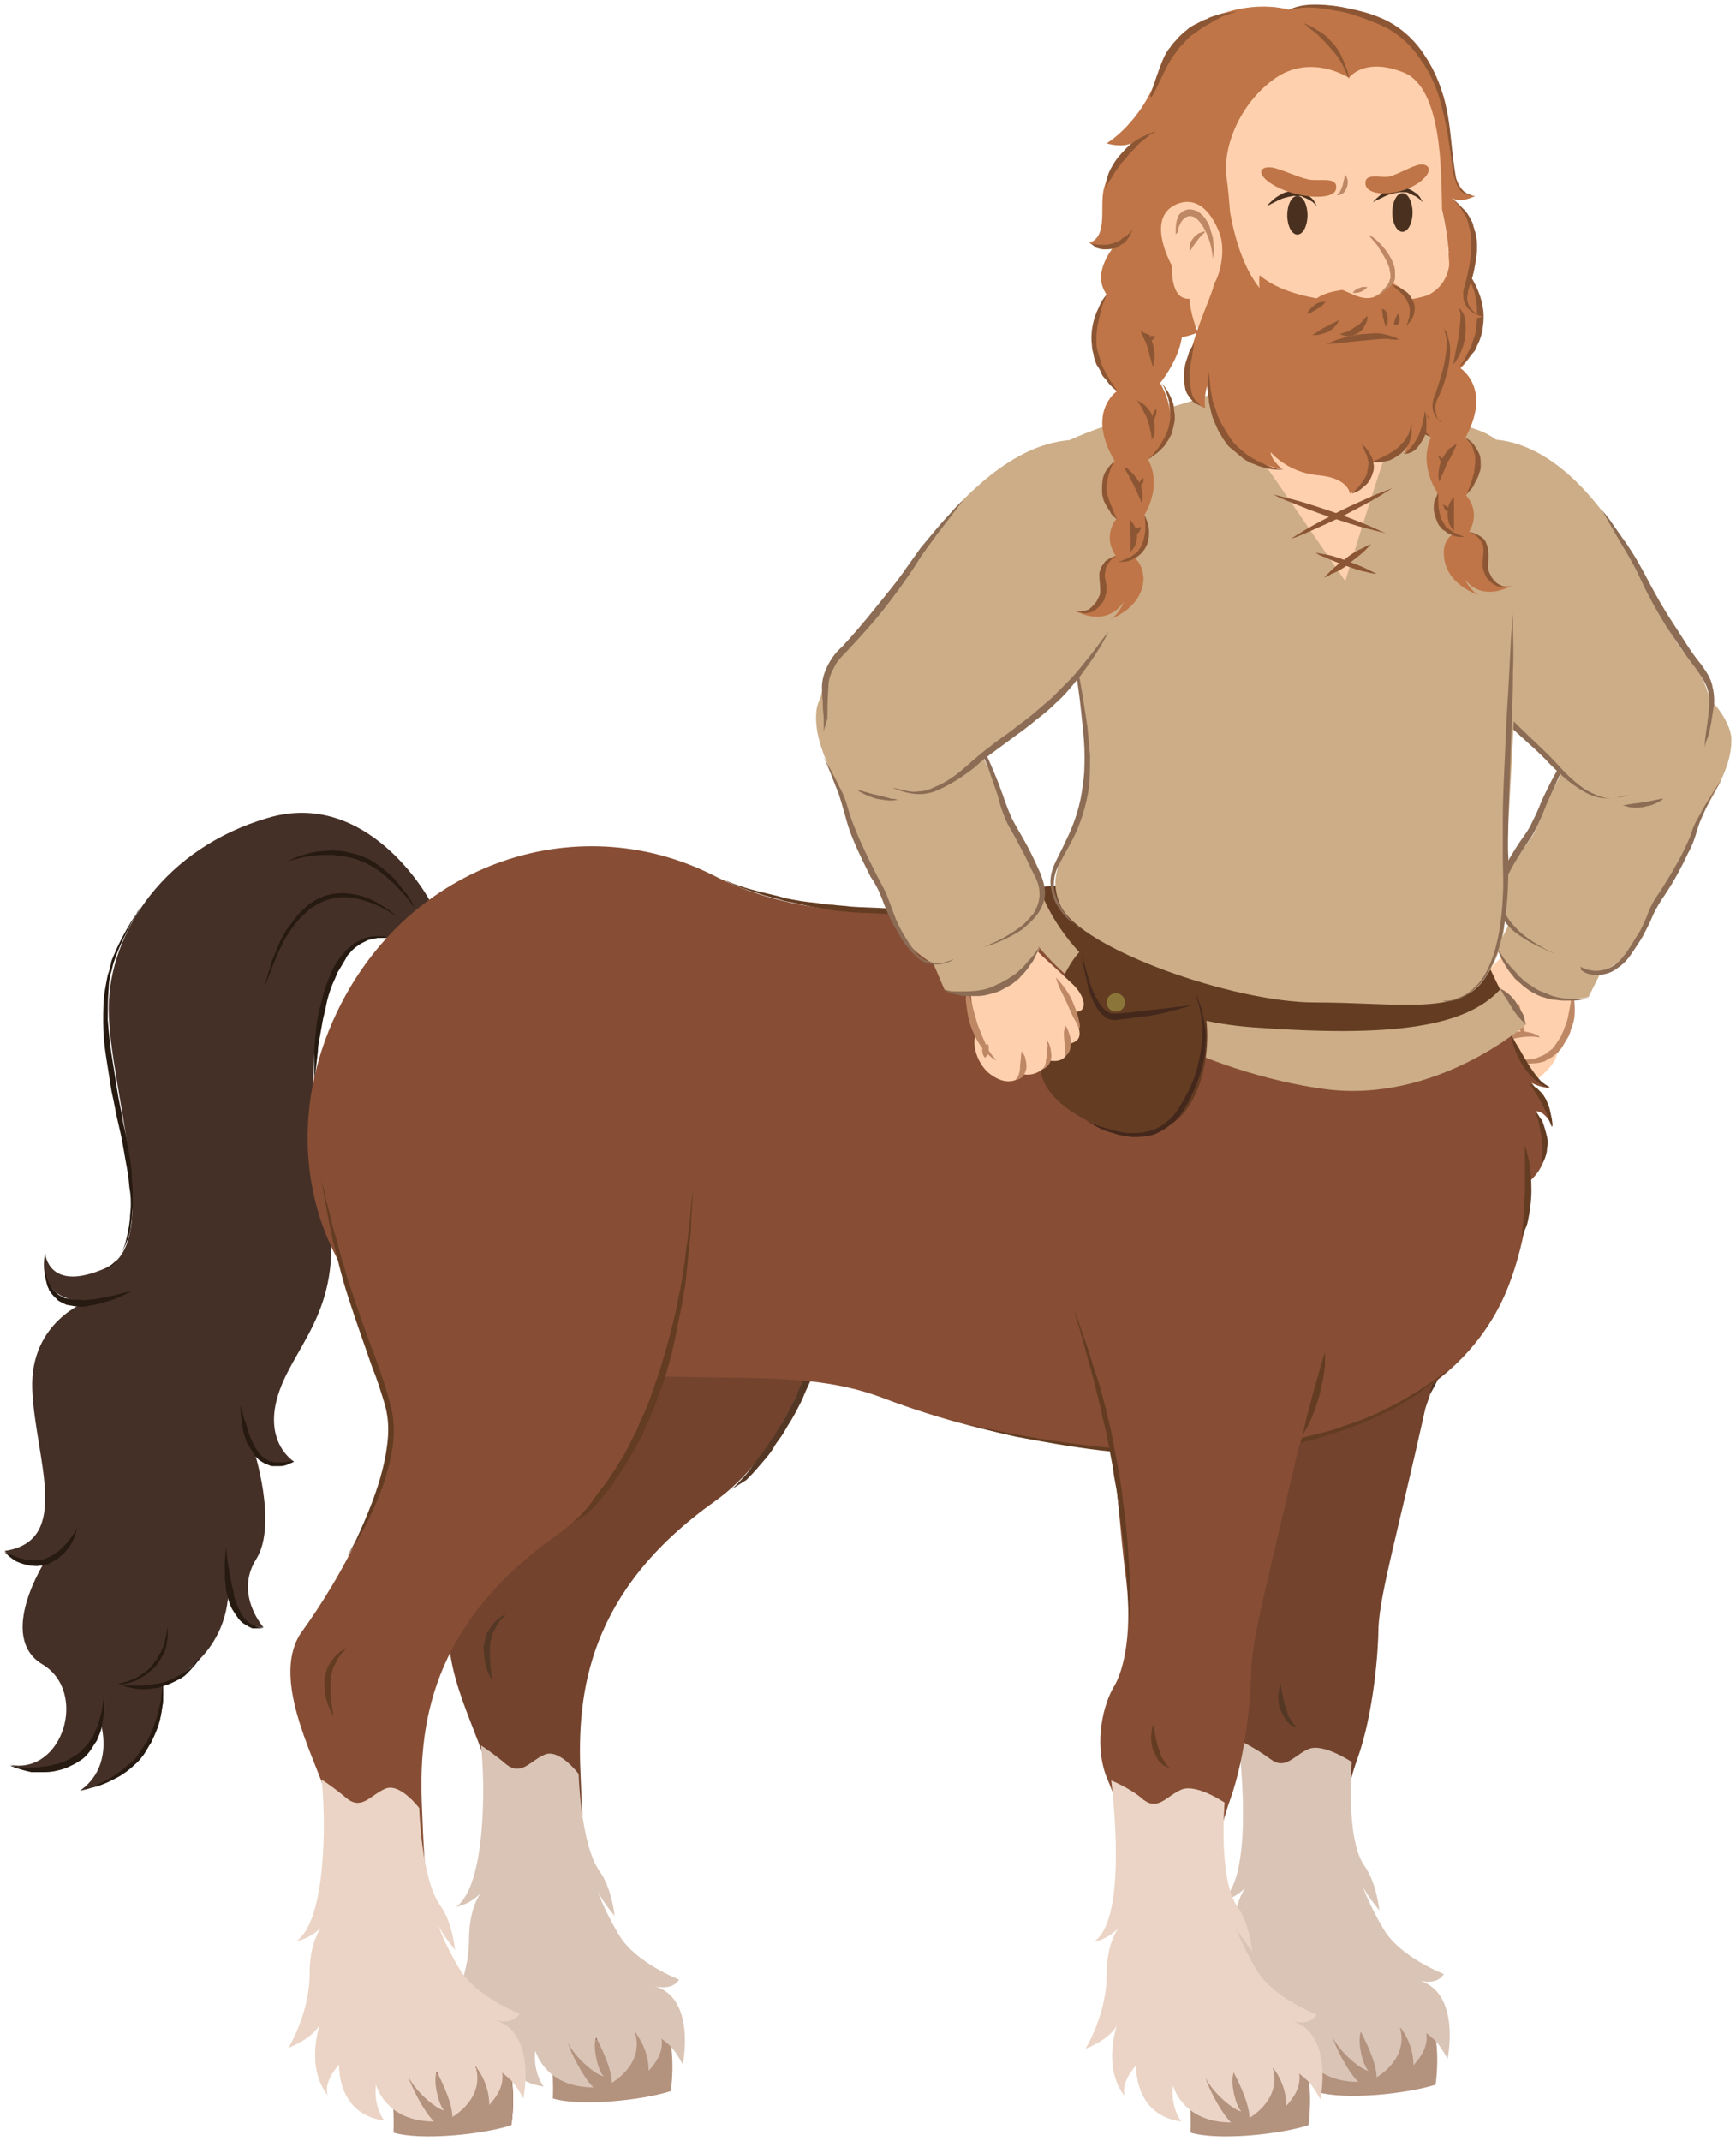 <svg xmlns="http://www.w3.org/2000/svg" xmlns:xlink="http://www.w3.org/1999/xlink" width="188.402" height="232.265" viewBox="12.8 42.95 188.402 232.265" version="1.1" xml:space="preserve">
  <!-- Generator: Sketch 49.3 (51167) - http://www.bohemiancoding.com/sketch -->
  <defs/>
  <g>
    <title>centaur-b</title>
    <desc>Created with Sketch.</desc>
    <g id="centaur-b" stroke="none" fill-rule="evenodd">
      <g id="Centaur-Disapproval" fill-rule="nonzero">
        <g id="Group">
          <g id="Shape">
            <path d="M 172.3 151.7 C 173.3 149.8 174.9 146.9 177.4 145.6 L 183.4 148.1 C 183.4 148.1 184 151.5 183.3 153.4 C 182.8 154.5 182.2 155.1 181.8 157.2 C 181.5 159.1 177.7 161.9 176.5 160.7 C 176.5 160.7 174.8 162 173.9 159.9 C 173.9 159.9 171.9 160.1 171.1 158.4 C 171.1 158.4 169.9 158.3 170 155.5 C 170 154 170.6 151.6 172.3 151.7 Z " fill="#FFD0AE" stroke-width="1"/>
            <g>
              <path d="M 172.3 154.5 C 173.1 153.1 174.1 152.6 174.5 152.9 C 175.4 153.5 174.1 155.7 173.6 157 C 173.1 158.3 173.7 158.4 173.7 158.4 C 174.2 155.7 176.1 154.3 176.4 154.4 C 177.2 154.6 177.2 155.2 177.1 155.6 C 177.8 154.5 178.8 155 179.1 155.3 C 179.8 156.1 177.8 160.1 177.8 160.1 C 177.7 160.4 177.4 160.6 177 160.9 C 176.7 161 176.6 160.8 176.4 160.6 C 176.4 160.6 174.7 161.9 173.8 159.8 C 173.8 159.8 171.8 160 171 158.3 C 171 158.3 169.8 158.2 169.9 155.4 C 169.9 153.9 170.5 151.7 172.1 151.6 C 172.3 151.7 172.4 151.7 172.5 151.9 C 173.2 152.6 172.6 153.9 172.3 154.5 Z " fill="#FFD0AE" stroke-width="1"/>
              <path d="M 176.8 161 C 176.8 161 176.6 161 176.3 160.8 C 176 160.6 175.8 160.1 175.8 159.5 C 175.8 158.9 175.9 158.3 176.1 157.6 C 176.2 157.3 176.3 156.9 176.4 156.6 C 176.6 156.3 176.6 155.9 176.9 155.5 C 177.2 155.2 177.6 155 178 154.9 C 178.4 154.8 178.9 154.8 179.3 155.3 C 179.5 155.5 179.5 155.8 179.4 156 C 179.4 156.2 179.3 156.3 179.3 156.5 C 179.2 156.8 179.1 157.1 179 157.4 C 178.6 158.4 178.3 159.1 178.3 159.1 C 178.3 159.1 178.4 158.4 178.6 157.3 C 178.6 157 178.7 156.7 178.8 156.4 C 178.8 156.2 178.8 156.1 178.9 155.9 C 178.9 155.8 178.9 155.7 178.8 155.6 C 178.7 155.5 178.4 155.4 178.1 155.5 C 177.8 155.6 177.5 155.7 177.3 155.9 C 177.1 156.1 177 156.5 176.9 156.8 C 176.8 157.1 176.6 157.5 176.5 157.8 C 176.3 158.4 176.1 159 176.1 159.5 C 176.1 160 176.1 160.5 176.3 160.7 C 176.6 161 176.8 161 176.8 161 Z " fill="#BF8865" stroke-width="1"/>
              <path d="M 177.2 155.6 C 177.2 155.6 177.2 155.4 177.1 155.2 C 177 155 176.8 154.7 176.5 154.7 C 176.2 154.7 175.8 155 175.5 155.3 C 175.3 155.5 175.2 155.7 175 155.9 C 174.8 156.1 174.7 156.4 174.6 156.6 C 174.5 156.8 174.3 157.1 174.2 157.3 C 174.1 157.5 174 157.8 173.9 158 C 173.8 158.5 173.7 159 173.8 159.4 C 173.8 159.8 174 160.1 174.1 160.4 C 174.2 160.6 174.3 160.7 174.3 160.7 C 174.3 160.7 174.2 160.6 174 160.4 C 173.8 160.2 173.6 159.9 173.5 159.4 C 173.4 159 173.3 158.4 173.4 157.9 C 173.5 157.6 173.5 157.3 173.6 157.1 C 173.7 156.8 173.8 156.5 173.9 156.3 C 174.2 155.8 174.5 155.3 174.9 154.8 C 175.1 154.6 175.3 154.4 175.6 154.3 C 175.9 154.2 176.2 154.1 176.5 154.2 C 176.8 154.3 177 154.5 177 154.7 C 177.1 154.9 177.1 155.1 177.1 155.2 C 177.3 155.4 177.2 155.6 177.2 155.6 Z " fill="#BF8865" stroke-width="1"/>
              <path d="M 172.1 159.6 C 172.1 159.6 171.9 159.5 171.6 159.3 C 171.3 159 170.9 158.6 170.8 157.8 C 170.8 157.4 170.8 157.1 170.9 156.7 C 171 156.3 171.2 155.9 171.4 155.6 C 171.8 154.9 172.3 154.1 172.8 153.4 C 173.1 153.1 173.4 152.6 174.1 152.6 C 174.5 152.6 174.7 152.8 174.9 153 C 174.9 153.1 175 153.1 175 153.2 C 175 153.3 175 153.3 175.1 153.4 C 175.1 153.6 175.1 153.7 175.1 153.8 C 175.1 154.3 174.9 154.7 174.7 155 C 174.5 155.4 174.4 155.7 174.2 156 C 173.5 157.2 173 157.9 173 157.9 C 173 157.9 173.3 157.1 173.8 155.9 C 173.9 155.6 174 155.3 174.2 154.9 C 174.3 154.6 174.4 154.2 174.4 153.8 C 174.5 153.6 174.1 153.2 174 153.2 C 173.8 153.2 173.4 153.5 173.2 153.8 C 172.7 154.4 172.2 155.2 171.7 155.9 C 171.5 156.3 171.3 156.6 171.2 156.9 C 171.1 157.2 171 157.6 171 157.9 C 171 158.5 171.2 159 171.5 159.3 C 171.9 159.5 172.1 159.6 172.1 159.6 Z " fill="#BF8865" stroke-width="1"/>
              <path d="M 172.4 153.9 C 172.4 153.9 172.4 153.7 172.4 153.4 C 172.4 153.1 172.4 152.7 172.3 152.3 C 172.3 152.2 172.3 152.1 172.2 152.1 C 172.2 152 172.1 152 172.1 152 C 172 151.9 171.8 151.9 171.7 151.9 C 171.5 151.9 171.4 152 171.3 152 C 171.2 152 171.1 152 171.1 152 C 171.1 152 171.1 152 171.2 151.9 C 171.3 151.8 171.4 151.7 171.5 151.6 C 171.6 151.6 171.7 151.5 171.8 151.5 C 171.9 151.5 172 151.4 172.2 151.5 C 172.3 151.5 172.5 151.6 172.6 151.7 C 172.7 151.8 172.8 151.9 172.8 152.1 C 173 152.6 173 153.1 172.9 153.4 C 172.9 153.7 172.8 154 172.8 154 L 172.4 153.9 Z " fill="#BF8865" stroke-width="1"/>
            </g>
            <g>
              <path d="M 178.3 155.1 C 178.3 155.1 180.7 148.6 183.1 152.2 C 183.5 152.8 183.1 155.9 181.5 157.3 C 180.1 158.5 175.7 158.6 175.8 156.2 C 175.8 155.2 178.3 155.1 178.3 155.1 Z " fill="#FFD0AE" stroke-width="1"/>
              <path d="M 176.4 157.6 C 176.4 157.6 176.3 157.6 176.1 157.5 C 175.9 157.4 175.7 157.2 175.5 157 C 175.4 156.9 175.3 156.7 175.3 156.5 C 175.3 156.3 175.3 156 175.5 155.8 C 175.6 155.7 175.6 155.6 175.7 155.5 C 175.8 155.4 175.9 155.4 176 155.3 C 176.2 155.2 176.4 155.1 176.6 155 C 177.5 154.8 178.3 154.8 179 155 C 179.3 155.1 179.6 155.2 179.7 155.3 C 179.9 155.4 179.9 155.5 179.9 155.5 C 179.9 155.5 179.5 155.4 178.9 155.4 C 178.3 155.4 177.5 155.5 176.8 155.7 C 176.6 155.7 176.4 155.8 176.3 155.9 C 176.2 155.9 176.2 156 176.1 156 L 176 156.1 C 175.8 156.3 175.8 156.6 175.9 156.9 C 176 157.2 176.2 157.4 176.3 157.5 C 176.3 157.5 176.4 157.6 176.4 157.6 Z " fill="#BF8865" stroke-width="1"/>
            </g>
            <path d="M 183.4 150.8 C 183.4 150.8 183.5 151 183.6 151.3 C 183.7 151.6 183.7 152.1 183.7 152.7 C 183.7 153.3 183.6 153.9 183.3 154.6 C 183.2 155 183.1 155.3 182.9 155.6 C 182.7 155.9 182.5 156.3 182.3 156.6 C 182.2 156.8 182 156.9 181.9 157.1 L 181.4 157.5 C 181.3 157.6 181.1 157.7 180.9 157.8 C 180.7 157.9 180.6 158 180.4 158.1 C 180 158.2 179.7 158.3 179.3 158.3 C 179 158.3 178.6 158.4 178.4 158.3 C 178.1 158.2 177.8 158.2 177.6 158.1 C 177.4 158 177.2 157.9 177 157.9 C 176.7 157.8 176.5 157.7 176.5 157.7 C 176.5 157.7 176.7 157.7 177 157.8 C 177.2 157.8 177.4 157.9 177.6 157.9 C 177.8 157.9 178.1 157.9 178.3 157.9 C 178.6 157.9 178.9 157.9 179.2 157.8 C 179.5 157.8 179.8 157.6 180.1 157.5 C 180.4 157.4 180.7 157.2 180.9 157 L 181.3 156.7 L 181.6 156.3 C 181.8 156 182 155.7 182.2 155.4 C 182.3 155.1 182.5 154.8 182.6 154.4 C 182.9 153.8 183 153.1 183.1 152.6 C 183.2 152.1 183.3 151.6 183.3 151.3 C 183.5 151 183.4 150.8 183.4 150.8 Z " fill="#BF8865" stroke-width="1"/>
            <path d="M 178.5 155.3 C 178.5 155.3 178.4 155.3 178.3 155.2 C 178.2 155.1 178.1 155.1 177.9 154.9 C 177.6 154.6 177.4 154.2 177.4 153.7 C 177.3 153.2 177.4 152.8 177.4 152.4 C 177.5 152.1 177.6 151.8 177.6 151.8 C 177.6 151.8 177.7 152 177.8 152.4 C 177.9 152.7 177.9 153.2 178 153.6 C 178.1 154 178.1 154.4 178.2 154.7 C 178.4 155.1 178.5 155.3 178.5 155.3 Z " fill="#BF8865" stroke-width="1"/>
          </g>
          <g id="Shape">
            <path d="M 185.2 151.1 C 185.2 151.1 178.5 153 175.3 145.8 L 176.6 143.1 C 176.6 143.1 174.8 140.8 176 138.2 C 177.1 135.5 179.2 134.3 179.6 132.5 C 180 130.7 185 121.8 186.5 119 C 191.1 110.3 200.6 119.2 200.7 123.1 C 200.8 127 197.5 130.7 196.8 133 C 196.1 135.3 194.2 138.8 193.1 140.2 C 192 141.6 190.9 145.4 189.4 146.6 C 187.9 147.8 186.5 148.5 186.5 148.5 L 185.2 151.1 Z " fill="#CCAD87" stroke-width="1"/>
            <path d="M 181.6 146.4 C 181.6 146.4 181.1 146.3 180.4 145.9 C 179.7 145.6 178.6 145.1 177.4 144.2 C 176.8 143.8 176.3 143.2 175.8 142.5 C 175.3 141.8 175 140.9 175.1 139.9 C 175.1 139.4 175.2 139 175.4 138.5 C 175.6 138.1 175.8 137.6 176 137.2 C 176.4 136.4 176.9 135.6 177.4 134.8 C 177.9 134 178.5 133.3 178.9 132.5 C 179.3 131.7 179.7 130.9 180 130.1 C 180.7 128.5 181.5 127 182.2 125.8 C 182.9 124.6 183.6 123.6 184 122.9 C 184.5 122.2 184.8 121.8 184.8 121.8 C 184.8 121.8 184.6 122.2 184.2 122.9 C 183.8 123.6 183.2 124.6 182.6 125.9 C 182 127.2 181.3 128.7 180.6 130.3 C 180.3 131.1 179.9 132 179.5 132.8 C 179.1 133.7 178.5 134.4 178 135.2 C 177.5 136 177 136.8 176.6 137.6 C 176.4 138 176.1 138.4 176 138.8 C 175.8 139.2 175.7 139.6 175.7 140 C 175.6 140.8 175.9 141.6 176.3 142.3 C 176.7 143 177.2 143.5 177.7 144 C 178.7 144.9 179.8 145.5 180.5 145.9 C 181.2 146.3 181.6 146.4 181.6 146.4 Z " fill="#8C6C54" stroke-width="1"/>
            <path d="M 184.3 147.8 C 184.3 147.8 184.7 148.1 185.4 148.2 C 185.8 148.3 186.2 148.3 186.7 148.2 C 187.2 148.1 187.7 147.9 188.2 147.5 C 188.7 147.1 189.1 146.6 189.5 146 C 189.9 145.4 190.3 144.7 190.7 144.1 C 191.1 143.4 191.4 142.7 191.7 141.9 C 192 141.1 192.5 140.3 193 139.6 C 193.9 138.2 194.8 136.7 195.5 135.3 C 195.8 134.6 196.2 133.9 196.4 133.2 C 196.6 132.5 197 131.8 197.3 131.3 C 197.9 130.1 198.5 129.3 198.9 128.6 C 199.3 128 199.6 127.6 199.6 127.6 C 199.6 127.6 199.4 128 199 128.6 C 198.6 129.3 198.1 130.2 197.6 131.4 C 197.3 132 197.1 132.6 196.9 133.3 C 196.7 134 196.4 134.8 196 135.5 C 195.3 137 194.5 138.5 193.5 140 C 193 140.7 192.6 141.4 192.2 142.2 C 191.9 143 191.5 143.7 191.1 144.5 C 190.7 145.2 190.2 145.9 189.8 146.5 C 189.4 147.1 188.9 147.6 188.3 148 C 187.8 148.4 187.2 148.6 186.6 148.7 C 186.1 148.8 185.6 148.7 185.2 148.6 C 184.8 148.5 184.6 148.3 184.4 148.2 C 184.4 147.9 184.3 147.8 184.3 147.8 Z " fill="#8C6C54" stroke-width="1"/>
            <path d="M 185.3 151.1 C 185.3 151.1 185.1 151.2 184.8 151.3 C 184.5 151.4 184 151.5 183.4 151.5 C 183.1 151.5 182.8 151.5 182.4 151.5 C 182.1 151.5 181.7 151.4 181.3 151.4 C 180.9 151.3 180.5 151.2 180.2 151.1 C 179.8 151 179.5 150.8 179.1 150.6 C 178.7 150.4 178.4 150.1 178.1 149.9 C 177.8 149.6 177.5 149.4 177.2 149.1 C 177 148.8 176.7 148.5 176.5 148.2 C 176.3 147.9 176.1 147.6 176 147.4 C 175.7 146.9 175.5 146.4 175.4 146.1 C 175.3 145.8 175.2 145.6 175.2 145.6 C 175.2 145.6 175.3 145.8 175.5 146.1 C 175.7 146.4 175.9 146.8 176.3 147.3 C 176.5 147.5 176.7 147.8 176.9 148 C 177.1 148.2 177.4 148.5 177.6 148.8 C 177.9 149 178.1 149.3 178.4 149.5 C 178.7 149.7 179 149.9 179.3 150.1 C 179.6 150.3 180 150.5 180.3 150.6 C 180.6 150.7 181 150.9 181.3 151 C 182 151.2 182.7 151.3 183.2 151.3 C 183.8 151.3 184.3 151.3 184.6 151.3 C 185.1 151.2 185.3 151.1 185.3 151.1 Z " fill="#8C6C54" stroke-width="1"/>
          </g>
          <g id="Shape">
            <path d="M 188.9 130.3 C 188.9 130.3 189.2 130.3 189.6 130.2 C 189.8 130.2 190.1 130.1 190.3 130.1 C 190.6 130.1 190.8 130 191.1 130 C 191.7 129.9 192.2 129.8 192.6 129.7 C 192.8 129.7 193 129.6 193.1 129.6 C 193.2 129.6 193.3 129.6 193.3 129.6 C 193.3 129.6 193.1 129.8 192.7 130 C 192.5 130.1 192.3 130.2 192 130.3 C 191.7 130.4 191.4 130.4 191.2 130.5 C 190.6 130.6 190 130.6 189.6 130.5 C 189.2 130.4 188.9 130.3 188.9 130.3 Z " fill="#8C6C54" stroke-width="1"/>
            <path d="M 197.8 124.1 C 199.8 121.7 198 116.1 195.9 114.1 C 193.8 112.1 189 101.4 186.6 98.3 C 184.2 95.2 177.7 87.7 169.3 91.8 C 159.6 96.6 171.5 116.6 176.9 121.5 C 182.4 126.4 184 128.6 186 129.3 C 188 130 195.1 127.4 197.8 124.1 Z " fill="#CCAD87" stroke-width="1"/>
            <path d="M 189.6 129.2 C 189.6 129.2 189.5 129.2 189.2 129.3 C 189 129.4 188.6 129.4 188.2 129.5 C 187.7 129.6 187.2 129.6 186.5 129.5 C 185.9 129.4 185.1 129.1 184.5 128.7 C 183.1 127.9 181.7 126.6 180.4 125.2 C 179 123.8 177.4 122.5 175.9 121 C 175.2 120.2 174.4 119.5 173.8 118.6 C 173.1 117.8 172.5 117 172 116.2 C 171.4 115.4 170.9 114.6 170.5 113.8 C 170.1 113 169.7 112.3 169.3 111.5 C 168.9 110.8 168.7 110.1 168.4 109.5 C 168.1 108.9 167.9 108.4 167.8 108 C 167.5 107.1 167.3 106.7 167.3 106.7 C 167.3 106.7 167.5 107.2 167.9 108 C 168.1 108.4 168.3 108.9 168.7 109.5 C 169 110.1 169.3 110.7 169.7 111.4 C 170.1 112.1 170.5 112.8 171 113.6 C 171.5 114.4 172 115.1 172.6 115.9 C 173.2 116.7 173.8 117.5 174.4 118.3 C 175.1 119.1 175.8 119.8 176.5 120.6 C 177.9 122.1 179.5 123.5 180.9 124.9 C 181.6 125.6 182.2 126.3 182.8 126.9 C 183.4 127.5 184.1 128.1 184.7 128.5 C 185.3 128.9 186 129.2 186.6 129.4 C 187.2 129.6 187.8 129.6 188.2 129.5 C 189.1 129.2 189.6 129.2 189.6 129.2 Z " fill="#8C6C54" stroke-width="1"/>
            <path d="M 197.8 124.1 C 197.8 124.1 197.8 123.6 197.9 122.8 C 198 122 198.2 120.9 198.3 119.5 C 198.3 118.8 198.3 118.1 198 117.4 C 197.7 116.7 197.3 116.1 196.8 115.4 C 195.7 114 194.7 112.5 193.7 111 C 192.7 109.4 191.8 107.8 191.1 106.3 C 190.7 105.5 190.4 104.8 190 104.1 C 189.6 103.4 189.3 102.8 188.9 102.2 C 187.5 99.8 186.6 98.2 186.6 98.2 C 186.6 98.2 186.9 98.6 187.4 99.2 C 187.9 99.9 188.5 100.8 189.3 101.9 C 189.7 102.5 190.1 103.1 190.5 103.8 C 190.9 104.5 191.3 105.2 191.7 106 C 192.5 107.5 193.4 109.1 194.4 110.6 C 195.4 112.1 196.3 113.7 197.4 115 C 197.9 115.7 198.4 116.4 198.6 117.2 C 198.8 118 198.9 118.8 198.8 119.5 C 198.7 120.2 198.6 120.8 198.5 121.4 C 198.4 121.9 198.3 122.4 198.2 122.8 C 197.8 123.7 197.8 124.1 197.8 124.1 Z " fill="#8C6C54" stroke-width="1"/>
          </g>
        </g>
        <g id="Group">
          <g id="Shape">
            <path d="M 167.5 195.7 C 167.6 195.3 175.1 175.1 170.5 169.1 C 163.7 160.3 150.1 161.7 145.5 165.5 C 140.9 169.3 142.4 179.2 144.6 185.3 C 145.7 188.2 145.8 190.1 146.8 193.8 C 147.8 197.5 148.1 204.4 148.7 209 C 149.6 215.3 148.6 219.7 147.5 221.5 C 146.4 223.3 145.3 227.4 146.6 231.1 C 147.5 233.4 151 240.7 149.3 252.5 C 148.9 255.4 151.4 257.9 152.6 259 C 154.3 260.7 154.7 265.7 154.7 265.7 C 156.4 267.4 164.5 266.4 164.5 266.4 C 164.7 261.7 164.5 258.4 162 256.7 C 158.5 254.3 157.9 250.6 157.9 249.2 C 158 245.6 158.1 239.3 160.1 233.8 C 161.9 228.8 162.4 221.9 162.4 219.5 C 162.6 215.6 164.5 209.2 167.5 195.7 Z " fill="#73432D" stroke-width="1"/>
            <path d="M 149.1 215.3 C 149.1 215.3 149.1 214.8 149.1 213.8 C 149.1 212.8 149 211.5 148.9 209.8 C 148.8 208.2 148.6 206.3 148.3 204.2 C 148.2 203.2 148 202.1 147.9 201.1 C 147.8 200 147.5 199 147.4 197.9 C 147.2 196.8 147 195.8 146.8 194.7 C 146.6 193.6 146.3 192.6 146.1 191.6 C 145.9 190.6 145.6 189.6 145.4 188.7 C 145.2 187.8 144.9 186.9 144.7 186.1 C 144.5 185.3 144.3 184.6 144.1 183.9 C 143.9 183.3 143.8 182.7 143.6 182.2 C 143.3 181.3 143.2 180.7 143.2 180.7 C 143.2 180.7 143.4 181.2 143.7 182.1 C 144 183 144.5 184.3 145 185.9 C 145.2 186.7 145.5 187.5 145.8 188.4 C 146.1 189.3 146.3 190.3 146.6 191.3 C 146.8 192.3 147.1 193.3 147.3 194.4 C 147.5 195.5 147.7 196.5 147.9 197.6 C 148.1 198.7 148.3 199.8 148.4 200.8 C 148.5 201.9 148.7 202.9 148.8 204 C 149 206 149.1 208 149.2 209.6 C 149.2 211.2 149.2 212.6 149.2 213.6 C 149.2 214.8 149.1 215.3 149.1 215.3 Z " fill="#543825" stroke-width="1"/>
            <path d="M 168 194.2 C 168 194.2 168.1 193.6 168.3 192.8 C 168.5 191.9 168.8 190.8 169.1 189.7 C 169.7 187.5 170.4 185.2 170.4 185.2 C 170.4 185.2 170.4 185.8 170.4 186.7 C 170.3 187.6 170.1 188.7 169.8 189.9 C 169.5 191 169.1 192.1 168.7 192.9 C 168.3 193.7 168 194.2 168 194.2 Z " fill="#543825" stroke-width="1"/>
            <path d="M 151.8 225.6 C 151.8 225.6 151.8 225.9 151.9 226.4 C 152 226.9 152.1 227.5 152.3 228.1 C 152.4 228.4 152.5 228.7 152.6 229 C 152.7 229.3 152.9 229.5 153 229.7 C 153.1 229.9 153.3 230.1 153.4 230.2 C 153.5 230.3 153.6 230.4 153.6 230.4 C 153.6 230.4 153.5 230.4 153.4 230.3 C 153.3 230.2 153 230.2 152.8 230 C 152.6 229.8 152.3 229.6 152.2 229.3 C 152 229 151.9 228.7 151.7 228.3 C 151.5 227.6 151.5 226.9 151.6 226.4 C 151.6 225.9 151.8 225.6 151.8 225.6 Z " fill="#543825" stroke-width="1"/>
          </g>
          <path d="M 155.8 269.9 C 158.8 270.8 165.5 270.1 168.6 269.1 C 168.6 269.1 169.2 265.3 168.2 262.2 C 164.7 263.1 157.6 263.9 155.2 263.9 C 156 266.2 155.8 269.9 155.8 269.9 Z " id="Shape" fill="#B3927E" stroke-width="1"/>
          <path d="M 147.2 231.7 C 147.7 236 148.6 247.1 145.3 249.2 C 145.3 249.2 147.1 249 148.5 247.1 C 148.5 247.1 146.7 248.5 146.7 252.8 C 146.7 257.1 144.4 260.8 144.4 260.8 C 144.4 260.8 146.9 259.9 147.8 258.3 C 147.8 258.3 146.2 262.9 148.7 266 C 148.7 266 148 264.8 149.9 262.6 C 149.9 262.6 149.6 268 154.8 268.7 C 154.8 268.7 153.6 267.2 153.9 264.8 C 153.9 264.8 154.9 268.8 160.2 268.8 C 159 267.6 157.7 264.9 157.4 263.9 C 158.2 265.6 160.6 267.6 161.4 267.6 C 160.9 267.6 160 264.5 160.5 263.4 C 160.5 263.4 162.2 266.5 162.2 268.3 C 162.2 268.3 165.8 266.3 164.7 262.8 C 164.7 262.8 166.2 264.5 166.2 267 C 167.1 266 167.8 264.9 167.6 263.5 C 168.4 264.2 168.8 264.3 169.9 266.3 C 169.9 266.3 171.4 259.1 166.8 257.8 C 166.8 257.8 168.7 258.4 169.5 257.1 C 169.5 257.1 164.8 255.3 163 252.3 C 161.2 249.3 160.6 247.3 160.6 247.3 C 160.6 247.3 160.7 248 162.5 250.2 C 162.5 250.2 162.2 247.2 160.9 245.4 C 158.8 242.5 159.5 234.1 159.5 234.1 C 159.5 234.1 156.4 232 154.8 232.7 C 153.2 233.4 152.3 235 150.7 233.8 C 149.1 232.6 147.2 231.7 147.2 231.7 Z " id="Shape" fill="#D9C4B6" stroke-width="1"/>
        </g>
        <g id="Group">
          <g id="Shape">
            <path d="M 105.1 168.4 C 105.1 168.4 104.2 196 90.4 205.8 C 76.6 215.6 75.4 226.6 75.8 235.4 C 76 240.9 76.6 257.5 81.6 259.1 C 87 260.8 85.5 269.7 85.5 269.7 C 82.5 270.6 76.3 271.1 73.3 270.2 C 73.3 270.2 73.4 262.8 71.2 262.2 C 69 261.6 66.1 259.8 67.3 256.5 C 68.5 253.2 66.9 238.4 65.4 233.9 C 64 229.3 59.3 221 62.8 216.2 C 66.3 211.4 74.4 198.3 71.8 190 C 69.2 181.7 55.1 149.8 74.6 145.1 C 94.1 140.4 107.2 148 105.1 168.4 Z " fill="#73432D" stroke-width="1"/>
            <path d="M 72.8 270.6 C 75.8 271.5 82.5 270.8 85.6 269.8 C 85.6 269.8 86.2 266 85.2 262.9 C 81.7 263.8 74.6 264.6 72.2 264.6 C 73 266.8 72.8 270.6 72.8 270.6 Z " fill="#B3927E" stroke-width="1"/>
            <path d="M 66.3 225.4 C 66.3 225.4 66 225 65.7 224.2 C 65.6 223.8 65.4 223.4 65.4 222.9 C 65.3 222.4 65.3 221.9 65.3 221.4 C 65.4 221.1 65.4 220.9 65.5 220.6 C 65.6 220.3 65.6 220.1 65.8 219.9 C 65.9 219.7 66 219.5 66.2 219.3 C 66.3 219.1 66.5 218.9 66.6 218.8 C 66.9 218.5 67.2 218.3 67.4 218.2 C 67.6 218.1 67.7 218 67.7 218 C 67.7 218 67.6 218.1 67.5 218.3 C 67.4 218.4 67.3 218.5 67.2 218.6 C 67.1 218.7 67 218.9 66.9 219 C 66.8 219.1 66.7 219.3 66.6 219.5 C 66.5 219.7 66.4 219.9 66.3 220.1 C 66.2 220.3 66.2 220.5 66.1 220.8 C 66 221 66 221.3 66 221.5 C 65.9 222.5 66 223.4 66.1 224.2 C 66.1 224.9 66.3 225.4 66.3 225.4 Z " fill="#543825" stroke-width="1"/>
            <path d="M 67.8 208.1 C 67.8 208.1 68.1 207.5 68.7 206.4 C 69.2 205.3 69.9 203.8 70.6 201.9 C 71.3 200 72 197.7 72.2 195.2 C 72.3 194 72.2 192.7 71.8 191.4 C 71.4 190.1 71 188.8 70.5 187.6 C 69.6 185 68.7 182.5 67.9 180 C 67.1 177.6 66.6 175.2 66.1 173.3 C 65.7 171.3 65.4 169.6 65.2 168.5 C 65 167.3 64.9 166.7 64.9 166.7 C 64.9 166.7 65 167.4 65.3 168.5 C 65.4 169.1 65.6 169.8 65.8 170.6 C 66 171.4 66.2 172.3 66.5 173.3 C 66.8 174.3 67 175.3 67.4 176.5 C 67.7 177.6 68.1 178.8 68.5 180 C 69.3 182.4 70.2 184.9 71.2 187.5 C 71.6 188.8 72.1 190.1 72.4 191.4 C 72.8 192.7 72.9 194.1 72.8 195.4 C 72.7 196.7 72.4 197.9 72.1 199 C 71.8 200.1 71.4 201.2 71 202.1 C 70.2 204 69.4 205.5 68.8 206.5 C 68.2 207.5 67.8 208.1 67.8 208.1 Z " fill="#543825" stroke-width="1"/>
            <path d="M 92.2 204.5 C 92.2 204.5 92.7 204.1 93.4 203.3 C 93.8 202.9 94.2 202.4 94.6 201.8 C 95 201.2 95.6 200.5 96.1 199.8 C 96.3 199.4 96.6 199 96.9 198.6 C 97.1 198.2 97.4 197.7 97.7 197.3 C 98.2 196.4 98.7 195.4 99.2 194.4 C 99.6 193.3 100.2 192.3 100.6 191.1 C 101 190 101.4 188.8 101.8 187.6 L 102.3 185.9 C 102.5 185.3 102.6 184.7 102.8 184.1 C 103.1 182.9 103.4 181.8 103.6 180.7 C 103.8 179.6 104.1 178.5 104.2 177.4 C 104.4 176.4 104.5 175.4 104.6 174.5 C 104.9 172.7 105 171.1 105.1 170.1 C 105.2 169 105.3 168.4 105.3 168.4 C 105.3 168.4 105.3 169 105.2 170.1 C 105.2 170.6 105.1 171.3 105.1 172 C 105.1 172.8 105 173.6 104.9 174.5 C 104.8 175.4 104.7 176.4 104.6 177.5 C 104.5 178.6 104.3 179.7 104.1 180.8 C 103.9 181.9 103.6 183.1 103.4 184.3 C 103.3 184.9 103.1 185.5 103 186.1 L 102.5 187.9 C 102.2 189.1 101.7 190.2 101.3 191.4 C 100.9 192.6 100.3 193.6 99.9 194.7 C 99.4 195.7 98.9 196.7 98.3 197.6 C 98 198.1 97.8 198.5 97.5 198.9 C 97.2 199.3 96.9 199.7 96.7 200.1 C 96.2 200.9 95.6 201.5 95.1 202.1 C 94.6 202.7 94.2 203.1 93.8 203.5 C 92.7 204.2 92.2 204.5 92.2 204.5 Z " fill="#543825" stroke-width="1"/>
          </g>
          <path d="M 65 232.3 C 65.5 236.6 65.5 247.6 62.3 249.8 C 62.3 249.8 64.1 249.6 65.5 247.7 C 65.5 247.7 63.7 249.1 63.7 253.4 C 63.7 257.7 61.4 261.4 61.4 261.4 C 61.4 261.4 63.9 260.5 64.8 258.9 C 64.8 258.9 63.2 263.5 65.7 266.6 C 65.7 266.6 65 265.4 66.9 263.2 C 66.9 263.2 66.6 268.6 71.8 269.3 C 71.8 269.3 70.6 267.8 70.9 265.4 C 70.9 265.4 71.9 269.4 77.2 269.4 C 76 268.2 74.7 265.5 74.4 264.5 C 75.2 266.2 77.6 268.2 78.4 268.2 C 77.9 268.2 77 265.1 77.5 264 C 77.5 264 79.2 267.1 79.2 268.9 C 79.2 268.9 82.8 266.9 81.7 263.4 C 81.7 263.4 83.2 265.1 83.2 267.6 C 84.1 266.6 84.8 265.5 84.6 264.1 C 85.4 264.8 85.8 264.9 86.9 266.9 C 86.9 266.9 88.4 259.7 83.8 258.4 C 83.8 258.4 85.7 259 86.5 257.7 C 86.5 257.7 81.8 255.9 80 252.9 C 78.2 249.9 77.6 247.9 77.6 247.9 C 77.6 247.9 77.7 248.6 79.5 250.8 C 79.5 250.8 79.2 247.8 77.9 246 C 75.8 243.1 75.6 235.4 75.6 235.4 C 75.6 235.4 73.5 232.6 71.9 233.3 C 70.3 234 69.4 235.6 67.8 234.4 C 66.4 233.2 65 232.3 65 232.3 Z " id="Shape" fill="#D9C4B6" stroke-width="1"/>
        </g>
        <g id="Group">
          <g id="Shape">
            <path d="M 56.7 145 C 46.8 141.6 45.2 160.3 48 172.3 C 50.8 184.3 45 188.4 43.1 193.9 C 41.2 199.4 44.7 201.5 44.7 201.5 C 42 202.6 40.3 200.1 40.3 200.1 C 40.3 200.1 43 208.3 40.6 212.1 C 38.2 215.9 41.4 219.5 41.4 219.5 C 37.9 219.5 37.6 215.1 37.6 215.1 C 37.6 223 30.5 225.7 30.5 225.7 C 31 235.8 21.5 237.2 21.5 237.2 C 25.3 234.5 23.7 229.8 23.7 229.8 C 21.5 237.2 13.9 234.4 13.9 234.4 C 19.6 235.5 22.4 226.5 17.4 223.5 C 12.4 220.5 17.7 212.3 17.7 212.3 C 15.2 213.1 13.3 211.2 13.3 211.2 C 20.7 210.1 16.6 201.1 16.3 193.7 C 16 186.3 22.3 184.1 22.3 184.1 C 16.3 184.1 17.7 178.9 17.7 178.9 C 17.7 178.9 18 183.3 24.3 180.5 C 30.6 177.7 24.6 160.8 24.6 152.4 C 24.6 143.9 30.9 134.9 41.8 131.7 C 52.7 128.4 59.3 140.4 59.3 140.4 C 62.2 146 59.8 146.1 56.7 145 Z " fill="#453027" stroke-width="1"/>
            <path d="M 44.7 201.5 C 44.7 201.5 44.6 201.6 44.3 201.7 C 44.1 201.8 43.7 202 43.2 202 C 43 202 42.7 202 42.4 202 C 42.1 202 41.8 201.8 41.5 201.7 C 41.2 201.5 40.9 201.4 40.7 201.1 C 40.4 200.9 40.3 200.6 40.1 200.3 C 39.9 200 39.8 199.7 39.6 199.5 C 39.5 199.2 39.4 198.9 39.3 198.6 C 39.1 198 39.1 197.5 39 197 C 38.9 196.1 38.9 195.4 38.9 195.4 C 38.9 195.4 39.1 196 39.3 196.9 C 39.5 197.3 39.6 197.8 39.8 198.4 C 39.9 198.7 40 198.9 40.1 199.2 C 40.2 199.4 40.4 199.7 40.5 200 C 40.7 200.2 40.8 200.5 41 200.7 C 41.2 200.9 41.4 201.1 41.6 201.2 C 41.8 201.3 42 201.5 42.3 201.5 C 42.5 201.6 42.8 201.6 43 201.6 C 43.4 201.6 43.8 201.6 44.1 201.5 C 44.6 201.5 44.7 201.5 44.7 201.5 Z " fill="#261A11" stroke-width="1"/>
            <path d="M 41.4 219.5 C 41.4 219.5 41.2 219.6 40.9 219.6 C 40.7 219.6 40.6 219.6 40.3 219.6 C 40.2 219.6 40.1 219.6 40 219.5 C 39.9 219.5 39.8 219.4 39.6 219.3 C 39.4 219.2 39.1 219 38.9 218.8 C 38.7 218.6 38.5 218.3 38.3 218 C 38.1 217.7 37.9 217.4 37.8 217.1 C 37.7 216.8 37.5 216.4 37.5 216.1 C 37.4 215.8 37.3 215.4 37.3 215.1 C 37.3 214.8 37.2 214.4 37.2 214.1 C 37.2 213.8 37.2 213.5 37.2 213.2 C 37.2 212.9 37.2 212.6 37.2 212.4 C 37.3 211.4 37.3 210.7 37.3 210.7 C 37.3 210.7 37.4 211.4 37.5 212.4 C 37.6 212.9 37.7 213.5 37.8 214.1 C 37.9 214.4 37.9 214.7 38 215.1 C 38.1 215.4 38.2 215.7 38.2 216.1 C 38.3 216.4 38.4 216.7 38.5 217 C 38.6 217.3 38.8 217.6 38.9 217.9 C 39.1 218.1 39.2 218.4 39.4 218.6 C 39.6 218.8 39.8 219 40 219.1 C 40.2 219.2 40.4 219.3 40.6 219.4 C 40.8 219.5 41 219.5 41.1 219.5 C 41.3 219.5 41.4 219.5 41.4 219.5 Z " fill="#261A11" stroke-width="1"/>
            <path d="M 34.6 222.6 C 34.2 223.4 33.6 224 33 224.6 C 32.7 224.9 32.3 225.1 31.9 225.3 C 31.5 225.5 31.1 225.7 30.7 225.8 C 30.5 225.9 30.3 225.9 30.1 226 C 29.9 226.1 29.7 226.1 29.5 226.1 L 28.8 226.2 L 28.1 226.2 C 27.7 226.2 27.2 226.1 26.8 226 C 26.6 226 26.4 225.9 26.2 225.8 C 26 225.7 25.8 225.6 25.6 225.6 C 26.3 225.5 27.1 225.2 27.7 224.9 C 28 224.7 28.3 224.5 28.6 224.3 C 28.9 224.1 29.2 223.8 29.4 223.5 C 29.5 223.4 29.6 223.2 29.7 223.1 C 29.8 223 29.9 222.8 30 222.6 L 30.3 222.1 L 30.5 221.6 C 30.7 221.3 30.7 220.9 30.8 220.5 C 30.9 220.1 30.9 219.8 31 219.4 C 31 219.6 31 219.8 31 220 C 31 220.2 31 220.4 31 220.6 C 30.9 221 30.9 221.4 30.8 221.7 L 30.6 222.3 L 30.3 222.8 C 30.1 223.1 29.9 223.5 29.6 223.8 C 29.3 224.1 29 224.3 28.7 224.6 L 28.2 224.9 L 27.7 225.2 C 27 225.5 26.2 225.7 25.5 225.7 C 25.9 225.7 26.3 225.8 26.8 225.8 L 27.4 225.8 C 27.6 225.8 27.8 225.8 28 225.8 C 28.4 225.8 28.8 225.8 29.2 225.7 C 29.4 225.7 29.6 225.6 29.8 225.6 C 30 225.6 30.2 225.5 30.4 225.5 C 30.8 225.4 31.2 225.2 31.5 225.1 C 31.9 224.9 32.2 224.7 32.6 224.5 C 32.9 224.3 33.3 224 33.6 223.8 C 34 223.3 34.3 223 34.6 222.6 Z " fill="#261A11" stroke-width="1"/>
            <path d="M 13.9 234.5 C 13.9 234.5 14.1 234.5 14.6 234.6 C 15 234.7 15.6 234.7 16.3 234.7 C 16.7 234.7 17 234.7 17.4 234.6 C 17.8 234.6 18.2 234.5 18.6 234.4 C 19 234.3 19.4 234.2 19.9 234 C 20.3 233.8 20.7 233.6 21.1 233.3 C 21.5 233.1 21.8 232.7 22.1 232.4 C 22.4 232.1 22.6 231.7 22.9 231.3 C 23.1 230.9 23.2 230.5 23.4 230.2 C 23.5 229.8 23.6 229.4 23.7 229.1 C 23.8 228.8 23.9 228.4 23.9 228.2 C 23.9 227.9 24 227.7 24 227.5 C 24.1 227.1 24.1 226.8 24.1 226.8 C 24.1 226.8 24.1 227 24.1 227.5 C 24.1 227.7 24.1 228 24.1 228.3 C 24.1 228.4 24.1 228.6 24.1 228.8 C 24.1 229 24 229.1 24 229.3 C 23.9 229.7 23.9 230.1 23.8 230.5 C 23.7 230.9 23.5 231.3 23.3 231.8 C 23 232.2 22.8 232.6 22.5 233 C 22.2 233.4 21.8 233.8 21.4 234 C 21 234.3 20.5 234.5 20.1 234.7 C 19.6 234.9 19.2 235 18.7 235.1 C 18.2 235.2 17.8 235.2 17.4 235.2 C 17 235.2 16.6 235.2 16.2 235.2 C 14.8 234.9 13.9 234.5 13.9 234.5 Z " fill="#261A11" stroke-width="1"/>
            <path d="M 13.3 211.3 C 13.3 211.3 13.9 211.6 14.7 211.9 C 14.9 212 15.2 212 15.4 212.1 C 15.7 212.2 15.9 212.2 16.2 212.2 C 16.5 212.2 16.8 212.2 17 212.2 C 17.3 212.2 17.6 212.1 17.8 212 C 18.1 211.9 18.3 211.8 18.6 211.6 C 18.8 211.4 19.1 211.3 19.3 211.1 C 19.5 210.9 19.7 210.7 19.9 210.5 C 20.1 210.3 20.2 210.1 20.4 209.9 C 20.7 209.5 20.9 209.2 21 209 C 21.2 208.8 21.2 208.6 21.2 208.6 C 21.2 208.6 21.2 208.8 21.1 209 C 21 209.3 20.9 209.7 20.7 210.1 C 20.6 210.3 20.5 210.5 20.3 210.8 C 20.1 211 19.9 211.3 19.7 211.5 C 19.5 211.7 19.2 211.9 19 212.1 C 18.7 212.3 18.4 212.4 18.1 212.6 C 17.8 212.7 17.4 212.8 17.1 212.8 C 16.8 212.9 16.4 212.8 16.1 212.8 C 15.5 212.7 14.9 212.5 14.5 212.3 C 13.7 211.8 13.3 211.3 13.3 211.3 Z " fill="#261A11" stroke-width="1"/>
            <path d="M 17.7 179.1 C 17.7 179.1 17.7 179.3 17.7 179.7 C 17.7 180.1 17.7 180.6 17.8 181.2 C 17.8 181.5 18 181.8 18.1 182.1 C 18.2 182.2 18.3 182.4 18.3 182.5 C 18.4 182.7 18.5 182.8 18.6 182.9 C 18.7 183.1 18.9 183.1 19 183.3 C 19.1 183.4 19.3 183.5 19.5 183.6 C 19.7 183.7 19.8 183.8 20 183.8 L 20.6 183.9 C 21 184 21.4 183.9 21.8 184 C 22.2 184 22.6 183.9 23 183.9 C 23.8 183.8 24.4 183.6 25.1 183.5 C 26.3 183.2 27.1 183 27.1 183 C 27.1 183 26.4 183.4 25.2 183.9 C 24.9 184 24.6 184.1 24.2 184.2 C 23.9 184.3 23.5 184.4 23.1 184.5 C 22.7 184.5 22.3 184.7 21.9 184.7 C 21.5 184.7 21 184.7 20.6 184.6 L 20 184.5 C 19.8 184.4 19.6 184.3 19.4 184.2 C 19.2 184.1 19 184 18.9 183.8 C 18.7 183.7 18.6 183.5 18.4 183.3 C 18.3 183.1 18.1 183 18.1 182.8 C 18 182.6 17.9 182.4 17.9 182.3 C 17.8 181.9 17.7 181.6 17.7 181.3 C 17.6 180.7 17.7 180.1 17.8 179.8 C 17.6 179.3 17.7 179.1 17.7 179.1 Z " fill="#261A11" stroke-width="1"/>
            <path d="M 57.8 141.5 C 57.8 141.5 57.3 140.6 56.2 139.5 C 55.9 139.2 55.7 138.9 55.3 138.6 C 55 138.3 54.6 138 54.3 137.7 C 53.9 137.4 53.5 137.1 53.1 136.9 C 52.7 136.7 52.2 136.4 51.8 136.3 C 51.4 136.1 50.9 136 50.4 135.9 C 49.9 135.8 49.4 135.8 49 135.7 C 48.5 135.7 48.1 135.7 47.7 135.7 C 47.3 135.7 46.9 135.8 46.5 135.8 C 46.1 135.9 45.8 135.9 45.5 136 C 45.2 136.1 44.9 136.1 44.7 136.2 C 44.3 136.3 44 136.4 44 136.4 C 44 136.4 44.2 136.3 44.6 136.1 C 44.8 136 45.1 135.9 45.4 135.8 C 45.7 135.7 46 135.6 46.4 135.5 C 46.8 135.4 47.2 135.3 47.6 135.3 C 48 135.3 48.5 135.2 49 135.2 C 49.5 135.3 50 135.2 50.5 135.4 C 51 135.5 51.5 135.6 52 135.8 C 52.5 136 53 136.2 53.4 136.5 C 53.9 136.8 54.3 137.1 54.6 137.4 C 55.4 138 56 138.7 56.4 139.3 C 57.5 140.5 57.8 141.5 57.8 141.5 Z " fill="#261A11" stroke-width="1"/>
            <path d="M 56.6 143 C 56.6 143 56.3 142.8 55.9 142.4 C 55.4 142.1 54.7 141.6 53.8 141.2 C 52.9 140.8 51.8 140.4 50.6 140.3 C 49.4 140.2 48.1 140.5 47 141.2 C 46.4 141.5 46 142 45.5 142.4 C 45.3 142.6 45.1 142.9 44.9 143.1 C 44.7 143.4 44.5 143.6 44.3 143.9 C 44 144.4 43.6 144.9 43.4 145.5 C 43.1 146 42.9 146.5 42.7 147 C 42.5 147.5 42.3 147.9 42.2 148.3 C 42 148.7 41.9 149 41.8 149.3 C 41.6 149.9 41.5 150.2 41.5 150.2 C 41.5 150.2 41.6 149.9 41.7 149.3 C 41.8 149 41.8 148.7 42 148.3 C 42.1 147.9 42.2 147.4 42.4 147 C 42.8 146 43.2 144.9 43.9 143.8 C 44.1 143.5 44.3 143.3 44.5 143 C 44.7 142.7 44.9 142.5 45.1 142.2 C 45.6 141.7 46.1 141.2 46.7 140.8 C 47.9 140 49.4 139.7 50.7 139.9 C 52 140 53.2 140.5 54.1 141.1 C 55 141.6 55.7 142.2 56.1 142.6 C 56.4 142.8 56.6 143 56.6 143 Z " fill="#261A11" stroke-width="1"/>
          </g>
          <path d="M 55.7 144.9 C 55.7 144.9 55.4 144.8 54.8 144.7 C 54.5 144.7 54.2 144.7 53.8 144.7 C 53.4 144.8 53 144.8 52.6 145 C 52.4 145.1 52.2 145.2 52 145.3 C 51.8 145.4 51.6 145.6 51.4 145.7 C 51.2 145.9 51 146 50.8 146.3 C 50.6 146.5 50.4 146.7 50.3 147 C 50 147.5 49.7 148 49.4 148.5 C 49.2 149.1 48.9 149.6 48.7 150.2 C 48.5 150.8 48.3 151.4 48.2 152 C 48.1 152.6 47.9 153.2 47.8 153.8 C 47.7 154.4 47.6 154.9 47.5 155.5 C 47.4 156 47.3 156.5 47.3 157 C 47.1 158.9 46.9 160.2 46.9 160.2 C 46.9 160.2 46.9 158.9 46.9 157 C 46.9 156.5 47 156 47 155.5 C 47.1 155 47.1 154.4 47.2 153.8 C 47.3 153.2 47.4 152.6 47.6 152 C 47.7 151.4 47.9 150.8 48.1 150.1 C 48.3 149.5 48.6 148.9 48.8 148.3 C 49.1 147.7 49.4 147.2 49.8 146.7 C 50 146.5 50.2 146.2 50.4 146 C 50.6 145.8 50.9 145.6 51.1 145.4 C 51.3 145.2 51.6 145.1 51.8 145 C 52 144.9 52.3 144.7 52.5 144.7 C 53 144.5 53.4 144.5 53.8 144.5 C 54.2 144.5 54.5 144.5 54.8 144.6 C 55.4 144.8 55.7 144.9 55.7 144.9 Z " id="Shape" fill="#261A11" stroke-width="1"/>
          <path d="M 21.5 237.2 C 21.5 237.2 21.7 237.1 22.2 237 C 22.6 236.9 23.2 236.7 23.9 236.3 C 24.6 236 25.3 235.5 26 235 C 26.4 234.7 26.7 234.4 27.1 234.1 C 27.5 233.8 27.7 233.4 28 233 C 28.3 232.6 28.5 232.2 28.8 231.8 C 29 231.4 29.2 230.9 29.4 230.5 C 29.5 230.1 29.7 229.6 29.8 229.3 C 29.9 228.9 30 228.5 30.1 228.1 C 30.2 227.7 30.3 227.4 30.3 227.1 C 30.3 226.8 30.4 226.5 30.4 226.3 C 30.5 225.9 30.5 225.6 30.5 225.6 C 30.5 225.6 30.5 225.9 30.5 226.3 C 30.5 226.5 30.5 226.8 30.5 227.1 C 30.5 227.4 30.5 227.8 30.4 228.1 C 30.3 228.5 30.3 228.9 30.2 229.3 C 30.1 229.7 30 230.2 29.8 230.6 C 29.6 231 29.4 231.5 29.2 232 C 28.9 232.4 28.7 232.9 28.4 233.3 C 28.1 233.7 27.8 234.1 27.4 234.4 C 27 234.8 26.6 235.1 26.3 235.3 C 25.9 235.6 25.5 235.8 25.1 236 C 24.7 236.2 24.3 236.4 24 236.5 C 23.3 236.8 22.7 236.9 22.2 236.9 C 21.8 237.2 21.5 237.2 21.5 237.2 Z " id="Shape" fill="#261A11" stroke-width="1"/>
          <path d="M 24.2 180.7 C 24.2 180.7 24.4 180.7 24.6 180.5 C 24.9 180.3 25.2 180.1 25.5 179.6 C 25.8 179.1 26.2 178.6 26.4 177.8 C 26.6 177.1 26.8 176.2 26.9 175.2 C 26.9 174.7 27 174.2 27 173.7 C 27 173.2 27 172.7 26.9 172.1 C 26.8 171.6 26.8 171 26.7 170.4 C 26.6 169.8 26.5 169.2 26.4 168.7 C 26.2 167.5 26 166.3 25.7 165.1 C 25.4 163.9 25.2 162.6 24.9 161.3 C 24.7 160 24.5 158.8 24.3 157.5 C 24.1 156.2 24 155 24 153.8 C 24 152.6 24 151.4 24.2 150.3 C 24.3 149.7 24.4 149.2 24.5 148.7 C 24.7 148.2 24.8 147.7 24.9 147.2 C 25.6 145.4 26.4 144 27 143 C 27.3 142.5 27.6 142.2 27.7 141.9 C 27.9 141.6 28 141.5 28 141.5 C 28 141.5 27.7 142.1 27.1 143 C 26.6 144 25.8 145.4 25.2 147.2 C 25 147.7 25 148.1 24.8 148.6 C 24.7 149.1 24.6 149.6 24.6 150.2 C 24.5 151.3 24.5 152.4 24.5 153.6 C 24.6 154.8 24.7 156 24.9 157.3 C 25.1 158.5 25.3 159.8 25.5 161.1 C 25.7 162.4 26 163.6 26.2 164.9 C 26.5 166.1 26.7 167.4 26.9 168.6 C 27 169.2 27.1 169.8 27.1 170.4 C 27.1 171 27.2 171.6 27.2 172.1 C 27.2 172.7 27.2 173.2 27.2 173.7 C 27.2 174.2 27.1 174.7 27.1 175.2 C 27 175.7 27 176.1 26.9 176.6 C 26.8 177 26.7 177.4 26.5 177.8 C 26.2 178.6 25.8 179.1 25.5 179.6 C 25.1 180 24.8 180.3 24.5 180.4 C 24.4 180.7 24.2 180.7 24.2 180.7 Z " id="Shape" fill="#261A11" stroke-width="1"/>
        </g>
        <g id="Group">
          <g id="Shape">
            <g>
              <path d="M 174.1 148.6 C 179.5 159.3 180.5 172.2 176.5 182.5 C 168.1 203.8 133.2 204 108.6 194.6 C 98.3 190.7 88 193.9 64.5 190.7 C 50.7 188.8 41.4 171.2 48.8 154 C 56.2 136.8 75.2 130.2 90.4 138 C 108.6 147.3 137.2 137.7 143.9 133.8 C 150 130.2 168.7 137.9 174.1 148.6 Z " fill="#874E35" stroke-width="1"/>
              <path d="M 91.4 138.4 C 91.4 138.4 92 138.7 93.2 139.1 C 93.8 139.3 94.5 139.5 95.3 139.7 C 96.1 139.9 97.1 140.1 98.1 140.4 C 99.1 140.6 100.2 140.8 101.4 140.9 C 102 141 102.6 141.1 103.2 141.1 C 103.8 141.2 104.5 141.2 105.1 141.3 C 106.4 141.4 107.8 141.4 109.1 141.5 C 110.5 141.5 111.9 141.5 113.3 141.4 C 114.7 141.3 116.1 141.2 117.5 141.1 C 118.9 140.9 120.2 140.8 121.5 140.6 C 122.8 140.4 124 140.1 125.2 139.9 C 126.4 139.7 127.5 139.4 128.5 139.1 C 129.5 138.9 130.5 138.7 131.3 138.4 C 132.1 138.2 132.8 138 133.4 137.8 C 134.6 137.5 135.3 137.3 135.3 137.3 C 135.3 137.3 134.6 137.5 133.5 137.9 C 132.9 138.1 132.2 138.3 131.4 138.6 C 130.6 138.9 129.7 139.2 128.6 139.4 C 127.6 139.7 126.5 140 125.3 140.3 C 124.1 140.5 122.9 140.8 121.6 141.1 C 120.3 141.3 118.9 141.5 117.6 141.7 C 116.2 141.9 114.8 141.9 113.4 142.1 C 112 142.1 110.6 142.2 109.2 142.1 C 107.8 142 106.4 142 105.1 141.9 C 104.4 141.8 103.8 141.8 103.2 141.7 C 102.6 141.6 102 141.5 101.4 141.4 C 100.2 141.2 99.1 140.9 98 140.7 C 97 140.4 96 140.2 95.2 139.9 C 94.4 139.7 93.7 139.4 93.1 139.2 C 92 138.8 91.4 138.4 91.4 138.4 Z " fill="#633C22" stroke-width="1"/>
            </g>
            <path d="M 114.4 196.5 C 114.4 196.5 115.3 196.8 116.8 197.2 C 118.3 197.6 120.6 198.1 123.3 198.6 C 128.7 199.6 135.9 200.6 143.2 200.3 C 145 200.3 146.8 200.1 148.6 199.9 C 150.4 199.7 152.1 199.4 153.8 199 C 154.6 198.8 155.4 198.6 156.2 198.4 C 157 198.2 157.8 198 158.5 197.7 C 160 197.2 161.4 196.7 162.6 196.1 C 163.2 195.8 163.8 195.5 164.4 195.2 C 164.9 194.9 165.5 194.6 165.9 194.3 C 166.9 193.8 167.6 193.2 168.3 192.8 C 169.6 191.8 170.3 191.3 170.3 191.3 C 170.3 191.3 169.6 191.9 168.4 192.9 C 167.7 193.4 167 194 166 194.6 C 165.5 194.9 165 195.2 164.5 195.5 C 164 195.8 163.4 196.1 162.7 196.4 C 161.5 197 160.1 197.6 158.6 198.1 C 157.1 198.6 155.5 199.1 153.8 199.5 C 152.1 199.9 150.4 200.2 148.6 200.4 C 146.8 200.6 145 200.8 143.1 200.8 C 141.3 200.9 139.4 200.8 137.6 200.7 C 135.8 200.6 134 200.5 132.3 200.3 C 128.9 199.9 125.7 199.3 123 198.8 C 120.3 198.2 118.1 197.6 116.6 197.1 C 115.3 196.8 114.4 196.5 114.4 196.5 Z " fill="#633C22" stroke-width="1"/>
          </g>
          <g id="Shape">
            <path d="M 175.1 151.3 C 175.1 151.3 178.3 160.3 181.1 161 C 181.1 161 178.4 160.9 177.6 158.9 C 177.6 158.9 181.3 162.3 181.3 165.2 C 181.3 165.2 180.6 163.5 179.5 163.5 C 179.5 163.5 182.4 167.9 178.8 171.1 " fill="#874E35" stroke-width="1"/>
            <path d="M 178.3 167.2 C 178.3 167.2 178.5 167.8 178.7 168.7 C 178.9 169.6 179 170.9 179 172.1 C 179 173.3 178.8 174.6 178.6 175.5 C 178.5 176 178.3 176.3 178.2 176.6 C 178.1 176.9 178 177 178 177 C 178 177 178 176.8 178 176.6 C 178 176.3 178.1 175.9 178.1 175.5 C 178.2 174.6 178.2 173.4 178.3 172.2 C 178.3 171 178.3 169.8 178.3 168.8 C 178.3 167.8 178.3 167.2 178.3 167.2 Z " fill="#633C22" stroke-width="1"/>
            <path d="M 181 160.9 C 181 160.9 180.9 160.9 180.7 160.9 C 180.5 160.8 180.2 160.7 179.9 160.5 C 179.3 160.1 178.6 159.4 178.1 158.6 C 177.6 157.8 177.2 156.9 177 156.2 C 176.9 155.9 176.8 155.6 176.8 155.4 C 176.8 155.2 176.7 155.1 176.7 155.1 C 176.7 155.1 177 155.5 177.3 156.1 C 177.7 156.7 178.1 157.5 178.6 158.3 C 179.1 159.1 179.6 159.8 180.1 160.3 C 180.6 160.7 181 160.9 181 160.9 Z " fill="#633C22" stroke-width="1"/>
            <path d="M 181.2 165.2 C 181.2 165.2 181.1 164.9 180.9 164.4 C 180.7 163.9 180.5 163.3 180.2 162.8 C 179.9 162.2 179.6 161.7 179.3 161.3 C 179.2 161.1 179.1 160.9 179 160.8 C 178.9 160.7 178.9 160.6 178.9 160.6 C 178.9 160.6 179 160.6 179.1 160.7 C 179.2 160.8 179.4 160.9 179.6 161 C 179.8 161.2 180 161.4 180.2 161.6 C 180.4 161.9 180.6 162.2 180.7 162.5 C 181 163.1 181.1 163.8 181.2 164.3 C 181.3 164.8 181.2 165.2 181.2 165.2 Z " fill="#633C22" stroke-width="1"/>
            <path d="M 179.4 163.5 C 179.4 163.5 179.7 163.8 180 164.3 C 180.2 164.5 180.3 164.9 180.4 165.2 C 180.5 165.5 180.6 165.9 180.7 166.3 C 180.8 166.7 180.8 167.1 180.7 167.5 C 180.7 167.9 180.6 168.2 180.5 168.5 C 180.4 168.8 180.3 169 180.2 169.1 C 180.1 169.2 180.1 169.3 180.1 169.3 C 180.1 169.3 180.1 169.2 180.1 169 C 180.1 168.8 180.1 168.6 180.2 168.3 C 180.2 168 180.2 167.7 180.2 167.4 C 180.2 167.1 180.2 166.7 180.1 166.3 C 180 165.6 179.8 164.9 179.7 164.3 C 179.5 163.9 179.4 163.5 179.4 163.5 Z " fill="#633C22" stroke-width="1"/>
          </g>
        </g>
        <g id="Group">
          <g id="Shape">
            <path d="M 87.9 172.1 C 87.9 172.1 87 199.7 73.2 209.5 C 59.4 219.3 58.2 230.3 58.6 239.1 C 58.8 244.6 59.4 261.2 64.4 262.8 C 69.8 264.5 68.3 273.4 68.3 273.4 C 65.3 274.3 59.1 274.8 56.1 273.9 C 56.1 273.9 56.2 266.5 54 265.9 C 51.8 265.3 48.9 263.5 50.1 260.2 C 51.3 256.9 49.7 242.1 48.2 237.6 C 46.7 233.1 42.1 224.7 45.6 219.9 C 49.1 215.1 57.2 202 54.6 193.7 C 52 185.4 37.9 153.5 57.4 148.8 C 76.9 144.1 89.9 151.7 87.9 172.1 Z " fill="#874E35" stroke-width="1"/>
            <path d="M 55.5 274.3 C 58.5 275.2 65.2 274.5 68.3 273.5 C 68.3 273.5 68.9 269.7 67.9 266.6 C 64.4 267.5 57.3 268.3 54.9 268.3 C 55.7 270.5 55.5 274.3 55.5 274.3 Z " fill="#B3927E" stroke-width="1"/>
            <path d="M 49 229.1 C 49 229.1 48.7 228.7 48.4 227.9 C 48.3 227.5 48.1 227.1 48.1 226.6 C 48 226.1 48 225.6 48 225.1 C 48.1 224.8 48.1 224.6 48.2 224.3 C 48.3 224 48.3 223.8 48.5 223.6 C 48.6 223.4 48.7 223.2 48.9 223 C 49 222.8 49.2 222.6 49.3 222.5 C 49.6 222.2 49.9 222 50.1 221.9 C 50.3 221.8 50.4 221.7 50.4 221.7 C 50.4 221.7 50.3 221.8 50.2 222 C 50.1 222.1 50 222.2 49.9 222.3 C 49.8 222.4 49.7 222.6 49.6 222.7 C 49.5 222.8 49.4 223 49.3 223.2 C 49.2 223.4 49.1 223.6 49 223.8 C 48.9 224 48.9 224.2 48.8 224.5 C 48.7 224.7 48.7 225 48.7 225.2 C 48.6 226.2 48.7 227.1 48.8 227.9 C 48.9 228.6 49 229.1 49 229.1 Z " fill="#633C22" stroke-width="1"/>
            <path d="M 50.5 211.8 C 50.5 211.8 50.8 211.2 51.4 210.1 C 51.9 209 52.6 207.5 53.3 205.6 C 54 203.7 54.7 201.4 54.9 198.9 C 55 197.7 54.9 196.4 54.5 195.1 C 54.1 193.8 53.7 192.5 53.2 191.3 C 52.3 188.7 51.4 186.2 50.6 183.7 C 49.8 181.3 49.3 178.9 48.8 177 C 48.4 175 48.1 173.3 47.9 172.2 C 47.7 171 47.6 170.4 47.6 170.4 C 47.6 170.4 47.7 171.1 48 172.2 C 48.1 172.8 48.3 173.5 48.5 174.3 C 48.7 175.1 48.9 176 49.2 177 C 49.5 178 49.7 179 50.1 180.2 C 50.4 181.3 50.8 182.5 51.2 183.7 C 52 186.1 52.9 188.6 53.9 191.2 C 54.3 192.5 54.8 193.8 55.1 195.1 C 55.5 196.4 55.6 197.8 55.5 199.1 C 55.4 200.4 55.1 201.6 54.8 202.7 C 54.5 203.8 54.1 204.9 53.7 205.8 C 52.9 207.7 52.1 209.2 51.5 210.2 C 50.9 211.2 50.5 211.8 50.5 211.8 Z " fill="#633C22" stroke-width="1"/>
            <path d="M 74.9 208.2 C 74.9 208.2 75.4 207.8 76.1 207 C 76.5 206.6 76.9 206.1 77.3 205.5 C 77.7 204.9 78.3 204.2 78.8 203.5 C 79 203.1 79.3 202.7 79.6 202.3 C 79.8 201.9 80.1 201.4 80.4 201 C 80.9 200.1 81.4 199.1 81.9 198.1 C 82.3 197 82.9 196 83.3 194.8 C 83.7 193.7 84.1 192.5 84.5 191.3 L 85 189.6 C 85.2 189 85.3 188.4 85.5 187.8 C 85.8 186.6 86.1 185.5 86.3 184.4 C 86.5 183.3 86.8 182.2 86.9 181.1 C 87.1 180.1 87.2 179.1 87.3 178.2 C 87.6 176.4 87.7 174.8 87.8 173.8 C 87.9 172.7 88 172.1 88 172.1 C 88 172.1 88 172.7 87.9 173.8 C 87.9 174.3 87.8 175 87.8 175.7 C 87.8 176.5 87.7 177.3 87.6 178.2 C 87.5 179.1 87.4 180.1 87.3 181.2 C 87.2 182.3 87 183.4 86.8 184.5 C 86.6 185.6 86.3 186.8 86.1 188 C 86 188.6 85.8 189.2 85.7 189.8 L 85.2 191.6 C 84.9 192.8 84.4 193.9 84 195.1 C 83.6 196.3 83 197.3 82.6 198.4 C 82.1 199.4 81.6 200.4 81 201.3 C 80.7 201.8 80.5 202.2 80.2 202.6 C 79.9 203 79.6 203.4 79.4 203.8 C 78.9 204.6 78.3 205.2 77.8 205.8 C 77.3 206.4 76.9 206.8 76.5 207.2 C 75.4 207.9 74.9 208.2 74.9 208.2 Z " fill="#633C22" stroke-width="1"/>
          </g>
          <path d="M 47.7 236 C 48.2 240.3 48.2 251.3 45 253.5 C 45 253.5 46.8 253.3 48.2 251.4 C 48.2 251.4 46.4 252.8 46.4 257.1 C 46.4 261.4 44.1 265.1 44.1 265.1 C 44.1 265.1 46.6 264.2 47.5 262.6 C 47.5 262.6 45.9 267.2 48.4 270.3 C 48.4 270.3 47.7 269.1 49.6 266.9 C 49.6 266.9 49.3 272.3 54.5 273 C 54.5 273 53.3 271.5 53.6 269.1 C 53.6 269.1 54.6 273.1 59.9 273.1 C 58.7 271.9 57.4 269.2 57.1 268.2 C 57.9 269.9 60.3 271.9 61.1 271.9 C 60.6 271.9 59.7 268.8 60.2 267.7 C 60.2 267.7 61.9 270.8 61.9 272.6 C 61.9 272.6 65.5 270.6 64.4 267.1 C 64.4 267.1 65.9 268.8 65.9 271.3 C 66.8 270.3 67.5 269.2 67.3 267.8 C 68.1 268.5 68.5 268.6 69.6 270.6 C 69.6 270.6 71.1 263.4 66.5 262.1 C 66.5 262.1 68.4 262.7 69.2 261.4 C 69.2 261.4 64.5 259.6 62.7 256.6 C 60.9 253.6 60.3 251.6 60.3 251.6 C 60.3 251.6 60.4 252.3 62.2 254.5 C 62.2 254.5 61.9 251.5 60.6 249.7 C 58.5 246.8 58.3 239.1 58.3 239.1 C 58.3 239.1 56.2 236.3 54.6 237 C 53 237.7 52.1 239.3 50.5 238.1 C 49.1 236.9 47.7 236 47.7 236 Z " id="Shape" fill="#EBD4C5" stroke-width="1"/>
        </g>
        <g id="Group">
          <g id="Shape">
            <path d="M 153.7 200.1 C 153.8 199.7 161.3 179.5 156.7 173.5 C 149.9 164.7 136.3 166.1 131.7 169.9 C 127.1 173.7 128.6 183.6 130.8 189.7 C 131.9 192.6 132 194.5 133 198.2 C 134 201.9 134.3 208.8 134.9 213.4 C 135.8 219.7 134.8 224.1 133.7 225.9 C 132.6 227.7 131.5 231.8 132.8 235.5 C 133.7 237.8 137.2 245.1 135.5 256.9 C 135.1 259.8 137.6 262.3 138.8 263.4 C 140.5 265.1 140.9 270.1 140.9 270.1 C 142.6 271.8 150.7 270.8 150.7 270.8 C 150.9 266.1 150.7 262.8 148.2 261.1 C 144.7 258.7 144.1 255 144.1 253.6 C 144.2 250 144.3 243.7 146.3 238.2 C 148.1 233.2 148.6 226.3 148.6 223.9 C 148.8 220 150.6 213.6 153.7 200.1 Z " fill="#874E35" stroke-width="1"/>
            <path d="M 135.3 219.7 C 135.3 219.7 135.3 219.2 135.3 218.2 C 135.3 217.2 135.2 215.9 135.1 214.2 C 135 212.6 134.8 210.7 134.5 208.6 C 134.4 207.6 134.2 206.5 134.1 205.5 C 134 204.4 133.7 203.4 133.6 202.3 C 133.4 201.2 133.2 200.2 133 199.1 C 132.8 198 132.5 197 132.3 196 C 132.1 195 131.8 194 131.6 193.1 C 131.4 192.2 131.1 191.3 130.9 190.5 C 130.7 189.7 130.5 189 130.3 188.3 C 130.1 187.7 130 187.1 129.8 186.6 C 129.5 185.7 129.4 185.1 129.4 185.1 C 129.4 185.1 129.6 185.6 129.9 186.5 C 130.2 187.4 130.7 188.7 131.2 190.3 C 131.4 191.1 131.7 191.9 132 192.8 C 132.3 193.7 132.5 194.7 132.8 195.7 C 133 196.7 133.3 197.7 133.5 198.8 C 133.7 199.9 133.9 200.9 134.1 202 C 134.3 203.1 134.5 204.2 134.6 205.2 C 134.7 206.3 134.9 207.3 135 208.4 C 135.2 210.4 135.3 212.4 135.4 214 C 135.4 215.6 135.4 217 135.4 218 C 135.3 219.2 135.3 219.7 135.3 219.7 Z " fill="#633C22" stroke-width="1"/>
            <path d="M 154.2 198.6 C 154.2 198.6 154.3 198 154.5 197.2 C 154.7 196.3 155 195.2 155.3 194.1 C 155.9 191.9 156.6 189.6 156.6 189.6 C 156.6 189.6 156.6 190.2 156.6 191.1 C 156.5 192 156.3 193.1 156 194.3 C 155.7 195.4 155.3 196.5 154.9 197.3 C 154.5 198.1 154.2 198.6 154.2 198.6 Z " fill="#633C22" stroke-width="1"/>
            <path d="M 138 230 C 138 230 138 230.3 138.1 230.8 C 138.2 231.3 138.3 231.9 138.5 232.5 C 138.6 232.8 138.7 233.1 138.8 233.4 C 138.9 233.7 139.1 233.9 139.2 234.1 C 139.3 234.3 139.5 234.5 139.6 234.6 C 139.7 234.7 139.8 234.8 139.8 234.8 C 139.8 234.8 139.7 234.8 139.6 234.7 C 139.5 234.6 139.2 234.6 139 234.4 C 138.8 234.2 138.5 234 138.4 233.7 C 138.2 233.4 138.1 233.1 137.9 232.7 C 137.7 232 137.7 231.3 137.8 230.8 C 137.8 230.3 138 230 138 230 Z " fill="#633C22" stroke-width="1"/>
          </g>
          <path d="M 142 274.3 C 145 275.2 151.7 274.5 154.8 273.5 C 154.8 273.5 155.4 269.7 154.4 266.6 C 150.9 267.5 143.8 268.3 141.4 268.3 C 142.2 270.5 142 274.3 142 274.3 Z " id="Shape" fill="#B3927E" stroke-width="1"/>
          <path d="M 133.4 236.1 C 133.9 240.4 134.8 251.5 131.5 253.6 C 131.5 253.6 133.3 253.4 134.7 251.5 C 134.7 251.5 132.9 252.9 132.9 257.2 C 132.9 261.5 130.6 265.2 130.6 265.2 C 130.6 265.2 133.1 264.3 134 262.7 C 134 262.7 132.4 267.3 134.9 270.4 C 134.9 270.4 134.2 269.2 136.1 267 C 136.1 267 135.8 272.4 141 273.1 C 141 273.1 139.8 271.6 140.1 269.2 C 140.1 269.2 141.1 273.2 146.4 273.2 C 145.2 272 143.9 269.3 143.6 268.3 C 144.4 270 146.8 272 147.6 272 C 147.1 272 146.2 268.9 146.7 267.8 C 146.7 267.8 148.4 270.9 148.4 272.7 C 148.4 272.7 152 270.7 150.9 267.2 C 150.9 267.2 152.4 268.9 152.4 271.4 C 153.3 270.4 154 269.3 153.8 267.9 C 154.6 268.6 155 268.7 156.1 270.7 C 156.1 270.7 157.6 263.5 153 262.2 C 153 262.2 154.9 262.8 155.7 261.5 C 155.7 261.5 151 259.7 149.2 256.7 C 147.4 253.7 146.8 251.7 146.8 251.7 C 146.8 251.7 146.9 252.4 148.7 254.6 C 148.7 254.6 148.4 251.6 147.1 249.8 C 145 246.9 145.7 238.5 145.7 238.5 C 145.7 238.5 142.6 236.4 141 237.1 C 139.4 237.8 138.5 239.4 136.9 238.2 C 135.6 237 133.4 236.1 133.4 236.1 Z " id="Shape" fill="#EBD4C5" stroke-width="1"/>
        </g>
        <g id="Group">
          <g id="Shape">
            <path d="M 171.8 146 C 171.8 146 177.8 152.1 178.4 154.1 C 178.4 154.1 168.7 162.7 156.6 161.1 C 144.5 159.5 127.2 152 122 140.1 L 129.2 138.9 C 129.2 138.9 162.1 151.9 171.8 146 Z " fill="#CCAD87" stroke-width="1"/>
            <path d="M 178.4 154.1 C 178.4 154.1 178.2 153.9 177.9 153.6 C 177.6 153.3 177.2 152.8 176.9 152.3 C 176.6 151.8 176.3 151.3 176 150.9 C 175.8 150.5 175.6 150.2 175.6 150.2 C 175.6 150.2 175.9 150.3 176.3 150.6 C 176.7 150.9 177.1 151.3 177.4 151.8 C 177.7 152.3 178 152.8 178.2 153.2 C 178.3 153.8 178.4 154.1 178.4 154.1 Z " fill="#8C6C54" stroke-width="1"/>
          </g>
          <g>
            <path d="M 125.6 139.2 C 125.6 139.2 129.5 153 148.8 154.4 C 163.8 155.5 171.8 154.4 175.6 150.3 L 174.4 147.8 C 174.4 147.8 169.5 152.6 146.5 149.4 C 137.5 148.1 128.3 138.9 128.3 138.9 L 125.6 139.2 Z " id="Shape" fill="#633C22" stroke-width="1"/>
            <g>
              <path d="M 131 145.4 C 128.1 146.8 125.4 155.5 125.8 159.3 C 126.2 163.1 134.8 167.8 139.6 165.1 C 144.4 162.4 144.6 152.7 142.7 150.6 C 140.8 148.5 132.5 144.7 131 145.4 Z " id="Shape" fill="#633C22" stroke-width="1"/>
              <path d="M 130.2 146.5 C 130.2 146.5 130.3 146.8 130.4 147.2 C 130.5 147.6 130.7 148.3 130.9 149 C 131.1 149.7 131.4 150.6 131.9 151.4 C 132.1 151.8 132.4 152.2 132.7 152.5 C 133.1 152.8 133.4 153 133.9 152.9 C 134.4 152.9 134.9 152.8 135.4 152.8 C 135.9 152.7 136.4 152.7 136.9 152.6 C 137.9 152.5 138.8 152.4 139.6 152.3 C 141.2 152.1 142.2 152 142.2 152 C 142.2 152 141.2 152.3 139.7 152.7 C 138.9 152.9 138 153.1 137.1 153.2 C 136.6 153.3 136.1 153.3 135.6 153.4 C 135.1 153.5 134.5 153.5 134 153.6 L 133.8 153.6 C 133.7 153.6 133.6 153.6 133.6 153.6 C 133.4 153.6 133.3 153.5 133.1 153.5 C 133 153.4 132.8 153.4 132.7 153.3 C 132.6 153.2 132.5 153.1 132.4 153 C 132 152.6 131.7 152.1 131.5 151.7 C 131.1 150.8 130.8 149.9 130.7 149.1 C 130.3 147.6 130.2 146.5 130.2 146.5 Z " id="Shape" fill="#45281C" stroke-width="1"/>
              <circle id="Oval" fill="#8C7539" cx="8.9" cy="6.7" r="1" stroke-width="1" transform="matrix(1,0,0,1,125,145)"/>
              <path d="M 130.1 164.2 C 130.1 164.2 130.5 164.4 131.1 164.7 C 131.7 165 132.7 165.3 133.8 165.6 C 134.9 165.9 136.4 166 137.7 165.6 C 138.4 165.4 139 165 139.6 164.5 C 140.2 164 140.6 163.4 141 162.7 C 141.8 161.4 142.5 159.9 142.8 158.5 C 143 157.8 143.1 157.1 143.2 156.4 C 143.3 155.7 143.3 155.1 143.3 154.5 C 143.3 154.2 143.3 153.9 143.2 153.6 C 143.2 153.3 143.1 153.1 143.1 152.8 C 143 152.3 142.9 151.9 142.8 151.6 C 142.6 150.9 142.5 150.5 142.5 150.5 C 142.5 150.5 142.5 150.6 142.6 150.8 C 142.7 151 142.8 151.2 142.9 151.6 C 143 151.9 143.2 152.3 143.3 152.8 C 143.4 153.3 143.5 153.8 143.6 154.4 C 143.7 155 143.7 155.7 143.6 156.4 C 143.6 157.1 143.5 157.8 143.3 158.6 C 142.9 160.1 142.3 161.6 141.5 163 C 141.1 163.7 140.6 164.4 139.9 164.9 C 139.3 165.4 138.5 165.9 137.8 166.1 C 137 166.3 136.3 166.3 135.6 166.3 C 134.9 166.2 134.2 166.1 133.7 165.9 C 132.5 165.6 131.6 165.1 131 164.7 C 130.7 164.5 130.5 164.4 130.3 164.3 C 130.2 164.2 130.1 164.2 130.1 164.2 Z " id="Shape" fill="#45281C" stroke-width="1"/>
            </g>
          </g>
          <g id="Shape">
            <g>
              <g>
                <path d="M 145.6 79.8 C 145.6 79.8 145.3 88.2 140.2 90 C 135 91.8 136 93.1 136 93.1 C 136 93.1 147.5 110.3 160.2 105.7 C 168.9 102.6 170.1 94.9 170.1 94.9 C 170.1 94.9 167 92.5 165.3 90.3 C 163.6 88.1 162.1 79.9 162.1 79.9 C 162.1 79.9 155.6 68.2 145.6 79.8 Z " fill="#FFD0AE" stroke-width="1"/>
                <path d="M 144.5 85.6 C 146.5 88 158.8 106 158.8 106 C 158.8 106 163.9 89.2 164.6 88.5 C 164.6 88.5 167.4 87.5 173.2 89.6 C 177.1 91 178.3 94.9 178.3 94.9 C 178.3 94.9 177 111.9 177.2 115.6 C 177.4 119.3 176.1 136.9 176.1 140.8 C 176.1 142.3 176.5 145.5 173.8 149.3 C 171.1 153.1 164.3 151.7 155.5 151.7 C 146.7 151.7 130.1 145.9 127.9 141.2 C 125.9 136.8 129.8 134.6 130.8 128.1 C 131.8 121.6 125.5 93.1 125.5 93.1 C 125.5 93.1 126.1 90.9 136.6 88 C 142.2 86.6 144.5 85.6 144.5 85.6 Z " fill="#CCAD87" stroke-width="1"/>
              </g>
              <path d="M 156.5 105.6 C 156.5 105.6 156.8 105.3 157.2 104.9 C 157.6 104.5 158.2 104 158.9 103.5 C 159.5 103 160.2 102.6 160.7 102.4 C 161.2 102.1 161.6 102 161.6 102 C 161.6 102 161.3 102.3 160.9 102.7 C 160.5 103.1 159.8 103.6 159.2 104.1 C 158.6 104.6 157.9 105 157.3 105.2 C 156.9 105.5 156.5 105.6 156.5 105.6 Z " fill="#8C5634" stroke-width="1"/>
              <path d="M 155.6 102.9 C 155.6 102.9 156 103 156.7 103.1 C 157.3 103.2 158.2 103.5 159 103.8 C 159.8 104.1 160.6 104.4 161.2 104.7 C 161.8 105 162.2 105.2 162.2 105.2 C 162.2 105.2 161.8 105.2 161.1 105 C 160.5 104.9 159.6 104.6 158.8 104.3 C 158 104 157.2 103.7 156.6 103.4 C 155.9 103.2 155.6 102.9 155.6 102.9 Z " fill="#8C5634" stroke-width="1"/>
              <path d="M 152.9 101.4 C 152.9 101.4 153.5 101 154.5 100.4 C 155.5 99.8 156.9 99.1 158.2 98.4 C 159.6 97.7 161 97.1 162.1 96.6 C 163.2 96.2 163.9 95.9 163.9 95.9 C 163.9 95.9 163.3 96.3 162.3 96.9 C 161.3 97.5 159.9 98.2 158.6 98.9 C 157.2 99.6 155.8 100.2 154.7 100.7 C 153.6 101.2 152.9 101.4 152.9 101.4 Z " fill="#8C5634" stroke-width="1"/>
              <path d="M 151 96.6 C 151 96.6 151.8 96.8 153 97.1 C 154.2 97.4 155.7 97.9 157.2 98.4 C 158.7 98.9 160.2 99.5 161.4 100 C 162.5 100.5 163.2 100.8 163.2 100.8 C 163.2 100.8 162.4 100.6 161.2 100.3 C 160 100 158.5 99.5 157 99 C 155.5 98.5 154 97.9 152.8 97.4 C 151.7 97 151 96.6 151 96.6 Z " fill="#8C5634" stroke-width="1"/>
            </g>
            <path d="M 169.4 151.5 C 169.4 151.5 169.6 151.5 169.9 151.5 C 170.2 151.5 170.7 151.4 171.3 151.1 C 171.9 150.9 172.5 150.4 173.1 149.8 C 173.7 149.2 174.2 148.3 174.6 147.3 C 175.4 145.3 175.8 142.8 175.9 140.1 C 176 138.8 175.9 137.4 175.9 136 C 175.9 134.6 175.9 133.1 175.9 131.7 C 175.9 128.8 176.1 125.9 176.2 123.2 C 176.3 120.5 176.5 118 176.6 115.8 C 176.7 113.6 176.8 111.8 176.9 110.6 C 176.9 109.3 176.9 108.6 176.9 108.6 C 176.9 108.6 176.9 108.8 176.9 109.1 C 176.9 109.4 177 109.9 177 110.6 C 177 111.9 177.1 113.7 177 115.8 C 177 118 176.9 120.5 176.8 123.2 C 176.7 125.9 176.6 128.8 176.5 131.7 C 176.5 133.1 176.4 134.6 176.5 136 C 176.5 137.4 176.5 138.8 176.4 140.2 C 176.2 142.9 175.8 145.5 174.8 147.5 C 174.3 148.5 173.8 149.4 173.1 150 C 172.5 150.6 171.8 151 171.2 151.3 C 170.6 151.5 170.1 151.6 169.8 151.6 C 169.6 151.6 169.4 151.5 169.4 151.5 Z " fill="#8C6C54" stroke-width="1"/>
            <path d="M 130.2 143.8 C 130.2 143.8 130.1 143.7 129.9 143.6 C 129.7 143.5 129.4 143.2 129 142.9 C 128.6 142.6 128.2 142.2 127.8 141.6 C 127.4 141 127 140.3 126.9 139.5 C 126.7 138.7 126.8 137.7 127.2 136.8 C 127.6 135.9 128.1 135 128.5 134.1 C 129.4 132.3 130.1 130.2 130.3 128.1 C 130.5 127 130.5 126 130.5 124.9 C 130.5 123.8 130.4 122.8 130.3 121.8 C 130.1 119.8 129.9 117.9 129.6 116.2 C 129.4 114.6 129.2 113.2 129 112.3 C 128.8 111.4 128.7 110.8 128.7 110.8 C 128.7 110.8 128.9 111.3 129.1 112.3 C 129.3 113.2 129.6 114.6 129.9 116.2 C 130.2 117.8 130.5 119.7 130.8 121.7 C 130.9 122.7 131 123.8 131.1 124.9 C 131.1 126 131.1 127.1 131 128.2 C 130.7 130.4 130 132.6 129 134.4 C 128.5 135.3 128 136.2 127.6 137 C 127.2 137.8 127.1 138.7 127.2 139.4 C 127.5 141 128.4 142.1 129 142.8 C 129.3 143.1 129.6 143.4 129.8 143.6 C 130.1 143.7 130.2 143.8 130.2 143.8 Z " fill="#8C6C54" stroke-width="1"/>
          </g>
        </g>
        <g id="Group">
          <g id="Shape">
            <path d="M 123.6 144.5 C 123.6 144.5 127.5 147.2 129.4 152.9 C 130 154.8 130.5 155.8 128.8 156.2 C 128.8 156.2 129 158.4 126.7 158 C 126.7 158 125.8 159.8 123.9 159.5 C 123.9 159.5 122.6 161.2 120.3 159.5 C 119 158.6 117.9 156 119 154.6 C 118 152.1 117.9 148.6 118.3 147.1 " fill="#FFD0AE" stroke-width="1"/>
            <path d="M 124.3 145.2 C 124.3 145.2 127.2 147.8 129.3 149.8 C 130.9 151.4 130.9 153.4 128.5 152.5 " fill="#FFD0AE" stroke-width="1"/>
            <path d="M 117.8 149.8 C 117.8 149.8 117.9 150.3 118.1 151.2 C 118.3 152 118.6 153.1 118.9 154.1 C 119.1 154.6 119.3 155.1 119.5 155.6 C 119.6 155.8 119.7 156 119.8 156.3 C 119.9 156.5 120 156.7 120.1 156.9 C 120.3 157.2 120.5 157.5 120.7 157.7 C 120.9 157.9 120.9 158 120.9 158 C 120.9 158 120.8 157.9 120.6 157.8 C 120.4 157.7 120.1 157.4 119.8 157.1 C 119.5 156.8 119.2 156.4 118.9 155.9 C 118.6 155.4 118.4 154.9 118.2 154.4 C 117.8 153.3 117.7 152.2 117.6 151.3 C 117.8 150.3 117.8 149.8 117.8 149.8 Z " fill="#BF8865" stroke-width="1"/>
            <path d="M 123.7 157 C 123.7 157 123.8 157.2 124 157.5 C 124.1 157.8 124.2 158.2 124.2 158.7 C 124.2 158.9 124.1 159.2 124 159.4 C 123.9 159.6 123.8 159.8 123.6 159.9 C 123.3 160.1 123 160.1 123 160.1 C 123 160.1 123 160 123.1 160 C 123.2 159.9 123.2 159.8 123.3 159.7 C 123.4 159.4 123.5 159.1 123.5 158.7 C 123.5 158.3 123.6 157.9 123.6 157.6 C 123.6 157.2 123.7 157 123.7 157 Z " fill="#BF8865" stroke-width="1"/>
            <path d="M 126.4 155.8 C 126.4 155.8 126.6 156 126.7 156.3 C 126.8 156.6 126.9 157.1 126.9 157.5 C 126.9 158 126.7 158.4 126.4 158.7 C 126.1 158.9 125.9 159 125.9 159 C 125.9 159 125.9 158.9 126 158.9 C 126.1 158.8 126.1 158.7 126.2 158.6 C 126.2 158.5 126.3 158.3 126.3 158.1 C 126.3 157.9 126.4 157.7 126.4 157.5 C 126.4 157.1 126.4 156.7 126.5 156.4 C 126.4 156 126.4 155.8 126.4 155.8 Z " fill="#BF8865" stroke-width="1"/>
            <path d="M 128.4 154.2 C 128.4 154.2 128.6 154.4 128.7 154.7 C 128.8 155 129 155.4 129 155.9 C 129 156.3 129 156.8 128.8 157.1 C 128.7 157.3 128.6 157.4 128.5 157.4 C 128.4 157.5 128.3 157.5 128.3 157.5 C 128.3 157.5 128.3 157.4 128.4 157.4 C 128.4 157.3 128.4 157.2 128.4 157 C 128.4 156.7 128.4 156.3 128.3 155.9 C 128.3 155.5 128.2 155.1 128.3 154.7 C 128.4 154.4 128.4 154.2 128.4 154.2 Z " fill="#BF8865" stroke-width="1"/>
            <path d="M 120 156.2 C 120 156.2 120.1 156.3 120.1 156.5 C 120.1 156.7 120.1 156.9 120.1 157 C 120.1 157.2 120 157.4 119.9 157.5 C 119.8 157.6 119.7 157.7 119.7 157.7 C 119.7 157.7 119.6 157.6 119.5 157.4 C 119.4 157.2 119.4 157 119.4 156.8 C 119.4 156.6 119.6 156.4 119.7 156.3 C 119.8 156.3 120 156.2 120 156.2 Z " fill="#BF8865" stroke-width="1"/>
            <path d="M 129.9 154.6 C 129.9 154.6 129.8 154.2 129.5 153.7 C 129.2 153.2 128.9 152.5 128.6 151.8 C 128.3 151.1 127.9 150.4 127.7 149.9 C 127.5 149.4 127.4 149 127.4 149 C 127.4 149 127.7 149.3 128.1 149.8 C 128.5 150.3 128.9 150.9 129.2 151.6 C 129.5 152.3 129.8 153.1 129.9 153.7 C 130 154 130 154.3 130 154.4 C 129.9 154.5 129.9 154.6 129.9 154.6 Z " fill="#BF8865" stroke-width="1"/>
          </g>
          <g id="Shape">
            <path d="M 115.3 150.3 C 115.3 150.3 122 152.9 125.6 145.9 L 124.5 143 C 124.5 143 126.4 140.9 125.4 138 C 124.4 135.2 122.4 133.7 122.1 131.8 C 121.9 129.9 117.3 120.4 116 117.3 C 111.9 108 101.7 116.1 101.4 120.1 C 101 124.1 104.1 128.2 104.7 130.6 C 105.3 133.1 106.9 136.7 108 138.3 C 109.1 139.9 109.9 143.8 111.3 145.3 C 112.7 146.8 114.1 147.5 114.1 147.5 L 115.3 150.3 Z " fill="#CCAD87" stroke-width="1"/>
            <path d="M 119.2 145.8 C 119.2 145.8 119.7 145.7 120.4 145.3 C 121.2 145 122.3 144.4 123.4 143.6 C 124 143.2 124.5 142.6 125 142 C 125.4 141.3 125.7 140.5 125.6 139.7 C 125.6 138.8 125.1 138 124.7 137.2 C 124.3 136.3 123.9 135.5 123.4 134.6 C 123 133.8 122.4 132.9 122 132 C 121.6 131.1 121.3 130.2 121.1 129.3 C 120.5 127.6 120 126 119.4 124.7 C 118.8 123.4 118.4 122.3 118 121.5 C 117.6 120.7 117.4 120.3 117.4 120.3 C 117.4 120.3 117.7 120.7 118.1 121.4 C 118.5 122.1 119.1 123.2 119.7 124.5 C 120.3 125.8 121 127.4 121.6 129.1 C 121.9 130 122.2 130.8 122.6 131.7 C 123 132.5 123.5 133.3 124 134.2 C 124.5 135.1 124.9 135.9 125.3 136.8 C 125.7 137.6 126.1 138.6 126.2 139.5 C 126.3 140.5 125.9 141.4 125.4 142.1 C 124.9 142.8 124.3 143.3 123.7 143.8 C 122.5 144.6 121.3 145.1 120.5 145.4 C 119.6 145.7 119.2 145.8 119.2 145.8 Z " fill="#8C6C54" stroke-width="1"/>
            <path d="M 116.3 147 C 116.3 147 116.2 147.1 116 147.2 C 115.8 147.3 115.5 147.4 115.1 147.5 C 114.7 147.6 114.2 147.6 113.7 147.5 C 113.2 147.4 112.6 147.1 112.1 146.6 C 111.6 146.1 111.1 145.5 110.7 144.9 C 110.3 144.2 109.9 143.5 109.5 142.8 C 109.1 142 108.8 141.2 108.5 140.4 C 108.2 139.6 107.8 138.8 107.3 138.1 C 106.5 136.5 105.7 134.9 105.1 133.3 C 104.8 132.5 104.6 131.7 104.4 131 C 104.2 130.3 104 129.6 103.8 129 C 103.3 127.8 102.9 126.7 102.6 126 C 102.3 125.3 102.1 124.9 102.1 124.9 C 102.1 124.9 102.3 125.3 102.7 126 C 103.1 126.7 103.6 127.7 104.2 128.9 C 104.5 129.5 104.7 130.2 104.9 130.9 C 105.1 131.6 105.4 132.4 105.7 133.1 C 106.3 134.6 107.1 136.2 107.9 137.8 C 108.3 138.6 108.8 139.4 109.1 140.2 C 109.4 141 109.7 141.8 110 142.6 C 110.3 143.3 110.7 144.1 111.1 144.7 C 111.5 145.4 111.9 145.9 112.3 146.4 C 112.7 146.9 113.3 147.2 113.8 147.3 C 114.3 147.5 114.8 147.5 115.1 147.4 C 115.9 147.2 116.3 147 116.3 147 Z " fill="#8C6C54" stroke-width="1"/>
            <path d="M 115.1 150.3 C 115.1 150.3 115.3 150.4 115.6 150.4 C 115.9 150.5 116.4 150.5 117 150.5 C 117.6 150.5 118.3 150.5 119 150.4 C 119.7 150.3 120.4 150.1 121.1 149.7 C 121.5 149.6 121.8 149.3 122.1 149.2 C 122.4 149 122.7 148.8 123 148.6 C 123.3 148.4 123.5 148.1 123.8 147.9 C 124 147.7 124.2 147.4 124.4 147.2 C 124.8 146.8 125.1 146.4 125.3 146.1 C 125.5 145.8 125.6 145.7 125.6 145.7 C 125.6 145.7 125.5 145.9 125.4 146.2 C 125.2 146.5 125.1 147 124.7 147.5 C 124.5 147.7 124.4 148 124.1 148.3 C 123.9 148.6 123.6 148.8 123.4 149.1 C 123.1 149.3 122.8 149.6 122.5 149.8 C 122.1 150 121.8 150.2 121.4 150.4 C 121 150.6 120.6 150.7 120.2 150.8 C 119.8 150.9 119.4 151 119 151 C 118.6 151 118.2 151 117.9 151 C 117.6 151 117.2 151 116.9 150.9 C 116.3 150.8 115.8 150.6 115.5 150.5 C 115.3 150.4 115.1 150.3 115.1 150.3 Z " fill="#8C6C54" stroke-width="1"/>
          </g>
          <g id="Shape">
            <path d="M 110.2 129.7 C 110.2 129.7 109.9 129.8 109.5 129.8 C 109.1 129.8 108.5 129.7 107.9 129.6 C 107.6 129.5 107.3 129.4 107.1 129.3 C 106.8 129.2 106.6 129.1 106.4 129 C 106 128.8 105.8 128.6 105.8 128.6 C 105.8 128.6 106.1 128.7 106.5 128.8 C 106.9 128.9 107.4 129.1 108 129.2 C 108.3 129.3 108.5 129.3 108.8 129.4 C 109.1 129.5 109.3 129.5 109.5 129.6 C 109.9 129.6 110.2 129.7 110.2 129.7 Z " fill="#8C6C54" stroke-width="1"/>
            <path d="M 102.2 122.3 C 100.5 119.6 103.2 114.1 105.6 112.3 C 108 110.5 114.4 100.1 117.3 97.2 C 120.2 94.3 127.8 87.3 135.6 92.6 C 144.6 98.6 129.7 117.7 123.5 122.1 C 117.3 126.4 115.4 128.5 113.2 129 C 111 129.5 104.5 126 102.2 122.3 Z " fill="#CCAD87" stroke-width="1"/>
            <path d="M 109.7 128.4 C 109.7 128.4 110.2 128.5 111 128.7 C 111.4 128.8 111.9 128.9 112.5 128.8 C 113.1 128.8 113.7 128.6 114.3 128.3 C 115.6 127.8 116.9 126.8 118.2 125.6 C 118.9 125 119.6 124.4 120.3 123.9 C 121 123.3 121.8 122.8 122.6 122.2 C 123.3 121.6 124.1 121.1 124.8 120.5 C 125.5 119.9 126.2 119.3 126.9 118.7 C 127.5 118.1 128.1 117.5 128.7 116.9 C 129.3 116.3 129.8 115.7 130.2 115.2 C 131.1 114.1 131.8 113.2 132.3 112.5 C 132.8 111.8 133.1 111.5 133.1 111.5 C 133.1 111.5 132.9 111.9 132.5 112.6 C 132.1 113.3 131.5 114.3 130.6 115.5 C 130.2 116.1 129.7 116.7 129.2 117.3 C 128.7 117.9 128.1 118.6 127.4 119.2 C 126.8 119.8 126.1 120.4 125.3 121 C 124.6 121.6 123.8 122.2 123.1 122.7 C 122.3 123.3 121.6 123.8 120.8 124.4 C 120.1 124.9 119.3 125.5 118.7 126.1 C 117.3 127.2 115.9 128.1 114.5 128.7 C 113.8 129 113.1 129.1 112.6 129.1 C 112 129.1 111.5 129 111.1 128.9 C 110.7 128.8 110.4 128.7 110.2 128.6 C 109.8 128.5 109.7 128.4 109.7 128.4 Z " fill="#8C6C54" stroke-width="1"/>
            <path d="M 102.2 122.3 C 102.2 122.3 102.2 121.8 102.2 121 C 102.2 120.6 102.1 120.1 102.1 119.5 C 102.1 118.9 102 118.3 102 117.5 C 102 116.8 102.2 116 102.6 115.2 C 103 114.4 103.5 113.7 104.2 113.1 C 105.4 111.8 106.6 110.4 107.8 108.9 C 109 107.4 110.2 106 111.2 104.5 C 111.7 103.8 112.2 103.1 112.7 102.4 C 113.2 101.8 113.7 101.2 114.2 100.6 C 115.1 99.5 115.9 98.7 116.5 98 C 117.1 97.4 117.4 97.1 117.4 97.1 C 117.4 97.1 116.3 98.6 114.5 100.9 C 114.1 101.5 113.6 102.1 113.2 102.7 C 112.7 103.3 112.3 104.1 111.8 104.8 C 110.8 106.3 109.7 107.8 108.5 109.3 C 107.3 110.8 106 112.2 104.8 113.5 C 104.2 114.1 103.6 114.7 103.3 115.4 C 102.9 116.1 102.7 116.8 102.7 117.5 C 102.6 118.9 102.6 120.1 102.6 120.9 C 102.3 121.8 102.2 122.3 102.2 122.3 Z " fill="#8C6C54" stroke-width="1"/>
          </g>
        </g>
        <g id="Group">
          <g id="Shape">
            <g>
              <path d="M 171.3 100.6 C 172.8 100.4 174.4 101.4 174 104 C 173.6 106.6 176 106.7 176.8 106.5 C 176.8 106.5 173.7 108.4 171.7 105.7 C 171.7 105.7 172.4 107.1 173.3 107.5 C 173.3 107.5 169.6 106.4 169.5 103.1 C 169.4 102.1 169.9 100.8 171.3 100.6 Z " fill="#BF7547" stroke-width="1"/>
              <path d="M 176.8 106.5 C 176.8 106.5 176.7 106.6 176.5 106.6 C 176.3 106.7 175.9 106.7 175.5 106.6 C 175.1 106.5 174.6 106.2 174.3 105.8 C 174.1 105.6 174 105.4 173.9 105.1 C 173.8 104.9 173.7 104.5 173.7 104.2 C 173.7 103.6 173.8 103.1 173.8 102.6 C 173.8 102.4 173.8 102.2 173.7 102 C 173.6 101.8 173.5 101.6 173.4 101.5 C 173.2 101.2 172.9 101 172.7 100.9 C 172.5 100.8 172.4 100.7 172.4 100.7 C 172.4 100.7 172.5 100.7 172.8 100.8 C 173 100.9 173.3 101 173.7 101.3 C 173.9 101.5 174 101.6 174.1 101.9 C 174.2 102.1 174.3 102.4 174.3 102.7 C 174.4 103.2 174.3 103.8 174.3 104.3 C 174.3 104.6 174.3 104.7 174.4 105 C 174.5 105.2 174.6 105.4 174.7 105.6 C 175 106 175.3 106.3 175.6 106.4 C 175.9 106.6 176.3 106.6 176.5 106.6 C 176.6 106.6 176.8 106.5 176.8 106.5 Z " fill="#8C5634" stroke-width="1"/>
            </g>
            <g>
              <path d="M 171.5 71.7 C 171.5 71.7 176.2 78 171.3 82.9 C 171.3 82.9 174.8 85.1 171.8 90.5 C 171.8 90.5 174.9 92.8 171.9 96.7 C 171.9 96.7 173.9 98.6 171.8 101.3 C 171.8 101.3 167.7 101.2 168.8 96.4 C 168.8 96.4 166.7 93.5 168.1 90.4 C 168.1 90.4 163.5 87.7 166.4 82.2 C 166.4 82.2 161.6 77.1 164.8 72.9 C 168 68.7 170 70 171.5 71.7 Z " fill="#BF7547" stroke-width="1"/>
              <path d="M 169.3 74.8 C 169.3 74.8 169.1 75.1 168.8 75.6 C 168.7 75.8 168.5 76.1 168.4 76.5 C 168.3 76.8 168.1 77.2 168 77.5 C 167.7 78.2 167.6 78.9 167.5 79.5 C 167.4 79.8 167.4 80 167.4 80.2 C 167.4 80.4 167.3 80.5 167.3 80.5 C 167.3 80.5 167.3 80.4 167.2 80.2 C 167.2 80 167.1 79.8 167.1 79.5 C 167.1 79.2 167.1 78.9 167.1 78.5 C 167.1 78.1 167.2 77.7 167.4 77.4 C 167.7 76.6 168.1 76 168.6 75.5 C 168.9 75 169.3 74.8 169.3 74.8 Z " fill="#8C5634" stroke-width="1"/>
              <path d="M 167.4 77.7 C 167.4 77.7 167.2 77.5 167 77.3 C 166.8 77.1 166.5 76.7 166.2 76.4 C 165.9 76.1 165.6 75.8 165.4 75.5 C 165.3 75.4 165.2 75.3 165.1 75.2 C 165 75.1 165 75.1 165 75.1 C 165 75.1 165.2 75.1 165.6 75.3 C 165.9 75.4 166.3 75.7 166.6 76.1 C 166.9 76.5 167.1 76.9 167.3 77.2 C 167.4 77.5 167.4 77.7 167.4 77.7 Z " fill="#8C5634" stroke-width="1"/>
              <path d="M 169.2 84 C 169.2 84 169 84.3 168.9 84.7 C 168.7 85.1 168.5 85.6 168.3 86.2 C 168.1 86.7 168 87.3 168 87.7 C 167.9 88.1 167.9 88.5 167.9 88.5 C 167.9 88.5 167.9 88.4 167.8 88.3 C 167.7 88.2 167.7 88 167.6 87.8 C 167.5 87.6 167.5 87.3 167.5 87 C 167.5 86.7 167.6 86.4 167.7 86.1 C 167.9 85.5 168.3 84.9 168.6 84.6 C 168.9 84.1 169.2 84 169.2 84 Z " fill="#8C5634" stroke-width="1"/>
              <path d="M 167.1 85 C 167.1 85 167.2 85.1 167.3 85.2 C 167.4 85.3 167.5 85.5 167.6 85.6 C 167.7 85.8 167.7 86 167.7 86.1 C 167.7 86.2 167.7 86.4 167.7 86.4 C 167.7 86.4 167.6 86.3 167.5 86.2 C 167.4 86.1 167.3 85.9 167.2 85.8 C 167.1 85.6 167.1 85.4 167.1 85.3 C 167.1 85.1 167.1 85 167.1 85 Z " fill="#8C5634" stroke-width="1"/>
              <path d="M 170.9 91.1 C 170.9 91.1 170.8 91.4 170.6 91.8 C 170.4 92.2 170.2 92.7 169.9 93.1 C 169.7 93.6 169.5 94.1 169.3 94.5 C 169.2 94.7 169.2 94.9 169.1 95 C 169.1 95.1 169 95.2 169 95.2 C 169 95.2 168.9 94.9 168.9 94.5 C 168.9 94.1 169 93.5 169.2 92.9 C 169.5 92.4 169.8 91.9 170.1 91.6 C 170.7 91.2 170.9 91.1 170.9 91.1 Z " fill="#8C5634" stroke-width="1"/>
              <path d="M 170.6 96.9 C 170.6 96.9 170.6 97.1 170.6 97.5 C 170.6 97.8 170.6 98.3 170.6 98.7 C 170.6 99.1 170.6 99.5 170.6 99.9 C 170.6 100.2 170.6 100.5 170.6 100.5 C 170.6 100.5 170.4 100.4 170.2 100 C 170.1 99.8 170 99.7 170 99.4 C 169.9 99.2 169.9 98.9 169.9 98.7 C 169.9 98.2 170 97.7 170.2 97.4 C 170.4 97 170.6 96.9 170.6 96.9 Z " fill="#8C5634" stroke-width="1"/>
              <g>
                <path d="M 168.9 92.4 C 168.9 92.4 169 92.4 169.1 92.5 C 169.2 92.6 169.3 92.7 169.4 92.8 C 169.5 92.9 169.5 93.1 169.5 93.2 C 169.5 93.3 169.4 93.4 169.4 93.4 C 169.4 93.4 169.3 93.3 169.3 93.2 C 169.2 93.1 169.1 93 169.1 92.9 C 169.1 92.8 169 92.8 169 92.7 C 169 92.6 169 92.6 168.9 92.5 C 168.9 92.5 168.9 92.4 168.9 92.4 Z " stroke-width="1" fill="#8C5634"/>
                <path d="M 169.4 97.7 C 169.4 97.7 169.5 97.7 169.6 97.8 C 169.7 97.8 169.8 97.9 170 98 C 170.1 98.1 170.2 98.2 170.2 98.4 C 170.2 98.5 170.3 98.6 170.3 98.6 C 170.3 98.6 170.2 98.6 170.1 98.5 C 170 98.5 169.9 98.4 169.7 98.3 C 169.6 98.2 169.5 98.1 169.5 97.9 C 169.4 97.8 169.4 97.7 169.4 97.7 Z " stroke-width="1" fill="#8C5634"/>
              </g>
              <path d="M 171.9 72.3 C 171.9 72.3 172.4 72.8 172.9 73.8 C 173.4 74.8 173.9 76.2 173.8 77.7 C 173.8 78.1 173.7 78.4 173.7 78.8 C 173.6 79.2 173.5 79.5 173.4 79.8 C 173.3 80.1 173.1 80.4 173 80.7 C 172.9 81 172.7 81.2 172.5 81.4 C 172.3 81.6 172.2 81.8 172 82 C 171.8 82.2 171.7 82.3 171.6 82.4 C 171.4 82.6 171.2 82.7 171.2 82.7 C 171.2 82.7 171.3 82.5 171.5 82.3 C 171.6 82.2 171.7 82 171.8 81.8 C 171.9 81.6 172 81.4 172.1 81.2 C 172.2 81 172.4 80.7 172.5 80.4 C 172.6 80.1 172.7 79.8 172.8 79.5 C 172.9 79.2 173 78.9 173 78.5 C 173 78.2 173.1 77.8 173.1 77.5 C 173.1 77.2 173.1 76.8 173.1 76.5 C 173.1 76.2 173 75.8 173 75.5 C 172.9 75.2 172.9 74.9 172.8 74.6 C 172.7 74.3 172.6 74 172.5 73.8 C 172.3 73.3 172.2 72.9 172 72.6 C 172 72.5 171.9 72.3 171.9 72.3 Z " fill="#8C5634" stroke-width="1"/>
              <path d="M 166.5 82.2 C 166.5 82.2 166.4 82.3 166.3 82.6 C 166.2 82.8 166.1 83.2 166 83.6 C 165.9 83.8 165.9 84 165.8 84.3 C 165.7 84.5 165.7 84.8 165.7 85.1 C 165.7 85.4 165.7 85.6 165.7 85.9 C 165.7 86.2 165.7 86.4 165.8 86.7 C 165.8 87 166 87.2 166 87.5 C 166.1 87.8 166.2 88 166.3 88.2 C 166.4 88.4 166.6 88.6 166.7 88.8 C 166.8 89 167 89.2 167.1 89.3 C 167.4 89.7 167.6 89.9 167.8 90.1 C 168 90.3 168.1 90.4 168.1 90.4 C 168.1 90.4 168 90.3 167.7 90.2 C 167.5 90.1 167.1 89.9 166.8 89.6 C 166.6 89.4 166.4 89.3 166.3 89.1 C 166.1 88.9 166 88.7 165.8 88.4 C 165.7 88.1 165.5 87.9 165.4 87.6 C 165.3 87.3 165.2 87 165.1 86.7 C 165 86.4 165 86.1 165 85.8 C 165 85.5 165 85.2 165.1 84.9 C 165.2 84.6 165.2 84.3 165.3 84.1 C 165.4 83.8 165.5 83.6 165.6 83.4 C 166.1 82.6 166.5 82.2 166.5 82.2 Z " fill="#8C5634" stroke-width="1"/>
              <path d="M 171.8 90.4 C 171.8 90.4 172.2 90.6 172.7 91.1 C 172.9 91.4 173.1 91.7 173.3 92.1 C 173.5 92.5 173.5 93 173.5 93.4 C 173.5 93.6 173.5 93.9 173.4 94.1 C 173.3 94.3 173.3 94.5 173.2 94.7 C 173 95.1 172.8 95.4 172.7 95.7 C 172.5 96 172.3 96.2 172.2 96.3 C 172.1 96.4 172 96.5 172 96.5 C 172 96.5 172 96.4 172.1 96.2 C 172.2 96 172.3 95.8 172.4 95.5 C 172.5 95.2 172.6 94.9 172.7 94.5 C 172.8 94.3 172.8 94.1 172.8 93.9 C 172.9 93.7 172.8 93.5 172.9 93.3 C 172.9 93.1 172.9 92.9 172.9 92.7 C 172.9 92.5 172.9 92.3 172.8 92.1 C 172.7 91.7 172.6 91.4 172.4 91.1 C 172.1 90.8 171.8 90.4 171.8 90.4 Z " fill="#8C5634" stroke-width="1"/>
              <path d="M 168.9 96.4 C 168.9 96.4 168.9 96.8 168.9 97.4 C 168.9 97.7 168.9 98 169 98.4 C 169 98.6 169.1 98.7 169.1 98.9 C 169.2 99.1 169.2 99.3 169.3 99.4 C 169.4 99.6 169.5 99.7 169.6 99.9 C 169.7 100.1 169.8 100.2 170 100.3 C 170.1 100.4 170.3 100.5 170.4 100.6 C 170.5 100.7 170.7 100.8 170.8 100.8 C 171.1 101 171.3 101 171.5 101.1 C 171.7 101.2 171.8 101.2 171.8 101.2 C 171.8 101.2 171.7 101.2 171.5 101.2 C 171.3 101.2 171 101.2 170.7 101.1 C 170.5 101.1 170.4 101 170.2 100.9 C 170 100.8 169.8 100.8 169.7 100.6 C 169.5 100.5 169.3 100.4 169.2 100.2 C 169 100 168.9 99.9 168.8 99.6 C 168.6 99.2 168.5 98.8 168.4 98.3 C 168.4 97.9 168.4 97.5 168.5 97.2 C 168.7 96.8 168.9 96.4 168.9 96.4 Z " fill="#8C5634" stroke-width="1"/>
            </g>
          </g>
          <g id="Shape">
            <g>
              <path d="M 134.9 103.1 C 133.4 103 131.9 104 132.4 106.6 C 132.9 109.2 130.5 109.4 129.7 109.3 C 129.7 109.3 132.8 111.1 134.8 108.2 C 134.8 108.2 134.2 109.7 133.3 110.1 C 133.3 110.1 136.9 108.9 136.9 105.6 C 136.8 104.5 136.3 103.2 134.9 103.1 Z " fill="#BF7547" stroke-width="1"/>
              <path d="M 129.6 109.3 C 129.6 109.3 129.7 109.3 130 109.3 C 130.2 109.3 130.5 109.2 130.9 109.1 C 131.2 108.9 131.5 108.6 131.8 108.2 C 131.9 108 132 107.8 132.1 107.6 C 132.2 107.4 132.2 107.2 132.2 106.9 C 132.2 106.4 132.1 105.9 132.1 105.3 C 132.1 105 132.2 104.8 132.3 104.5 C 132.4 104.3 132.6 104.1 132.7 103.9 C 133 103.6 133.3 103.5 133.6 103.4 C 133.8 103.3 133.9 103.3 133.9 103.3 C 133.9 103.3 133.8 103.4 133.6 103.5 C 133.4 103.6 133.2 103.9 133 104.2 C 132.9 104.4 132.8 104.5 132.8 104.7 C 132.8 104.9 132.7 105.1 132.7 105.3 C 132.7 105.8 132.9 106.3 132.9 106.9 C 132.9 107.2 132.8 107.5 132.7 107.8 C 132.6 108.1 132.5 108.3 132.3 108.5 C 132 108.9 131.5 109.3 131.1 109.4 C 130.7 109.5 130.3 109.5 130.1 109.4 C 129.8 109.4 129.6 109.3 129.6 109.3 Z " fill="#8C5634" stroke-width="1"/>
            </g>
            <g>
              <path d="M 133.3 74.2 C 133.3 74.2 128.9 80.7 134 85.4 C 134 85.4 130.6 87.7 133.8 93 C 133.8 93 130.8 95.4 134 99.2 C 134 99.2 132.1 101.2 134.3 103.8 C 134.3 103.8 138.4 103.5 137 98.8 C 137 98.8 139 95.8 137.4 92.8 C 137.4 92.8 141.8 89.9 138.7 84.5 C 138.7 84.5 143.3 79.1 139.9 75.1 C 136.7 71.1 134.8 72.5 133.3 74.2 Z " fill="#BF7547" stroke-width="1"/>
              <path d="M 135.7 77.2 C 135.7 77.2 136.1 77.4 136.5 77.8 C 136.9 78.2 137.4 78.9 137.7 79.6 C 137.8 80 138 80.4 138 80.7 C 138.1 81.1 138.1 81.4 138.1 81.7 C 138.1 82 138 82.2 138 82.4 C 138 82.6 137.9 82.7 137.9 82.7 C 137.9 82.7 137.9 82.6 137.8 82.4 C 137.8 82.2 137.7 82 137.6 81.7 C 137.5 81.1 137.3 80.4 137 79.8 C 136.9 79.5 136.7 79.1 136.5 78.8 C 136.3 78.5 136.2 78.2 136 78 C 135.9 77.5 135.7 77.2 135.7 77.2 Z " fill="#8C5634" stroke-width="1"/>
              <path d="M 137.6 80.1 C 137.6 80.1 137.6 79.9 137.7 79.5 C 137.8 79.2 138 78.7 138.3 78.4 C 138.6 78 139 77.7 139.3 77.6 C 139.6 77.4 139.9 77.4 139.9 77.4 C 139.9 77.4 139.9 77.5 139.8 77.5 C 139.7 77.6 139.7 77.7 139.6 77.8 C 139.4 78.1 139.1 78.4 138.9 78.7 C 138.6 79 138.4 79.4 138.1 79.6 C 137.8 79.9 137.6 80.1 137.6 80.1 Z " fill="#8C5634" stroke-width="1"/>
              <path d="M 136.2 86.4 C 136.2 86.4 136.5 86.5 136.9 86.8 C 137.3 87.1 137.7 87.6 137.9 88.2 C 138 88.5 138.1 88.8 138.1 89.1 C 138.1 89.4 138.1 89.7 138.1 89.9 C 138.1 90.1 138 90.3 137.9 90.5 C 137.8 90.6 137.8 90.7 137.8 90.7 C 137.8 90.7 137.8 90.4 137.7 89.9 C 137.6 89.5 137.5 88.9 137.3 88.4 C 137.1 87.9 136.8 87.4 136.6 87 C 136.4 86.7 136.2 86.4 136.2 86.4 Z " fill="#8C5634" stroke-width="1"/>
              <path d="M 134.8 93.6 C 134.8 93.6 135.1 93.7 135.4 94 C 135.7 94.3 136.1 94.7 136.4 95.2 C 136.7 95.7 136.8 96.3 136.8 96.8 C 136.8 97.3 136.7 97.5 136.7 97.5 C 136.7 97.5 136.7 97.4 136.6 97.3 C 136.6 97.2 136.5 97 136.4 96.8 C 136.2 96.4 136 95.9 135.8 95.5 C 135.5 95 135.3 94.5 135.1 94.2 C 134.9 93.9 134.8 93.6 134.8 93.6 Z " fill="#8C5634" stroke-width="1"/>
              <path d="M 135.4 99.3 C 135.4 99.3 135.6 99.5 135.8 99.8 C 136 100.1 136.2 100.6 136.2 101 C 136.2 101.2 136.2 101.5 136.1 101.7 C 136.1 101.9 136 102.1 135.9 102.3 C 135.7 102.6 135.5 102.8 135.5 102.8 C 135.5 102.8 135.5 102.6 135.5 102.2 C 135.5 101.9 135.5 101.5 135.5 101 C 135.5 100.6 135.4 100.2 135.4 99.8 C 135.4 99.6 135.4 99.3 135.4 99.3 Z " fill="#8C5634" stroke-width="1"/>
              <g>
                <path d="M 138.3 87.3 C 138.3 87.3 138.3 87.4 138.3 87.6 C 138.3 87.8 138.3 87.9 138.2 88.1 C 138.1 88.3 138.1 88.4 138 88.6 C 137.9 88.7 137.8 88.8 137.8 88.8 C 137.8 88.8 137.8 88.7 137.8 88.5 C 137.8 88.3 137.8 88.2 137.9 88 C 138 87.8 138 87.7 138.1 87.5 C 138.2 87.4 138.3 87.3 138.3 87.3 Z " stroke-width="1" fill="#8C5634"/>
                <path d="M 136.9 94.8 C 136.9 94.8 136.9 94.9 136.9 95 C 136.9 95.1 136.9 95.1 136.9 95.2 C 136.9 95.3 136.8 95.3 136.8 95.4 C 136.7 95.5 136.6 95.6 136.6 95.7 C 136.5 95.8 136.5 95.9 136.5 95.9 C 136.5 95.9 136.4 95.8 136.4 95.7 C 136.4 95.6 136.4 95.4 136.5 95.2 C 136.6 95.1 136.7 94.9 136.8 94.9 C 136.8 94.8 136.9 94.8 136.9 94.8 Z " stroke-width="1" fill="#8C5634"/>
                <path d="M 136.6 100.1 C 136.6 100.1 136.6 100.2 136.6 100.3 C 136.6 100.4 136.5 100.5 136.4 100.7 C 136.3 100.8 136.2 100.9 136 100.9 C 135.9 101 135.8 101 135.8 101 C 135.8 101 135.8 100.9 135.8 100.8 C 135.8 100.7 135.9 100.6 136 100.4 C 136.1 100.3 136.2 100.2 136.4 100.2 C 136.5 100.1 136.6 100.1 136.6 100.1 Z " stroke-width="1" fill="#8C5634"/>
              </g>
              <path d="M 132.9 74.9 C 132.9 74.9 132.8 75.1 132.7 75.4 C 132.6 75.7 132.4 76.1 132.3 76.6 C 132.2 76.9 132.2 77.1 132.1 77.4 C 132 77.7 132 78 131.9 78.3 C 131.9 78.6 131.8 79 131.8 79.3 C 131.8 79.6 131.8 80 131.8 80.3 C 131.8 80.6 131.9 81 132 81.3 C 132.1 81.6 132.2 81.9 132.3 82.3 C 132.4 82.6 132.5 82.9 132.7 83.2 C 132.8 83.5 133 83.7 133.1 83.9 C 133.2 84.1 133.3 84.4 133.5 84.5 C 133.6 84.7 133.7 84.8 133.8 85 C 134 85.3 134.1 85.4 134.1 85.4 C 134.1 85.4 134 85.3 133.7 85.1 C 133.6 85 133.4 84.9 133.3 84.7 C 133.1 84.6 133 84.3 132.8 84.1 C 132.6 83.9 132.4 83.7 132.3 83.4 C 132.2 83.1 132 82.8 131.8 82.5 C 131.7 82.2 131.5 81.8 131.5 81.5 C 131.4 81.1 131.3 80.8 131.3 80.4 C 131.1 78.9 131.5 77.4 132 76.4 C 132.4 75.4 132.9 74.9 132.9 74.9 Z " fill="#8C5634" stroke-width="1"/>
              <path d="M 138.8 84.5 C 138.8 84.5 139.3 84.9 139.7 85.7 C 139.8 85.9 139.9 86.1 140 86.4 C 140.1 86.6 140.2 86.9 140.2 87.2 C 140.2 87.5 140.3 87.8 140.3 88.1 C 140.3 88.4 140.3 88.7 140.2 89 C 140.2 89.3 140 89.6 140 89.9 C 139.9 90.2 139.7 90.4 139.6 90.7 C 139.4 90.9 139.3 91.2 139.1 91.4 C 138.9 91.6 138.7 91.8 138.6 91.9 C 138.3 92.2 137.9 92.4 137.7 92.6 C 137.5 92.7 137.4 92.8 137.4 92.8 C 137.4 92.8 137.5 92.7 137.7 92.5 C 137.9 92.3 138.1 92 138.4 91.7 C 138.5 91.5 138.7 91.3 138.8 91.1 C 138.9 90.9 139 90.7 139.2 90.4 C 139.3 90.2 139.4 89.9 139.5 89.7 C 139.6 89.4 139.7 89.2 139.7 88.9 C 139.8 88.6 139.8 88.4 139.8 88.1 C 139.8 87.8 139.8 87.6 139.8 87.3 C 139.7 87 139.7 86.8 139.7 86.6 C 139.6 86.4 139.6 86.1 139.5 85.9 C 139.4 85.5 139.2 85.1 139.1 84.9 C 138.9 84.6 138.8 84.5 138.8 84.5 Z " fill="#8C5634" stroke-width="1"/>
              <path d="M 133.8 93 C 133.8 93 133.5 93.3 133.3 93.9 C 133.2 94.2 133.1 94.5 133 94.9 C 133 95.1 133 95.3 132.9 95.5 C 132.9 95.7 132.9 95.9 132.9 96.1 C 132.9 96.3 132.9 96.5 133 96.7 C 133.1 96.9 133.1 97.1 133.2 97.3 C 133.3 97.7 133.5 98 133.6 98.3 C 133.7 98.6 133.8 98.8 133.9 99 C 134 99.2 134 99.3 134 99.3 C 134 99.3 133.9 99.2 133.8 99.1 C 133.7 99 133.4 98.8 133.3 98.5 C 133.1 98.2 132.9 97.9 132.7 97.5 C 132.6 97.3 132.5 97.1 132.5 96.9 C 132.4 96.7 132.4 96.5 132.4 96.2 C 132.4 95.7 132.4 95.3 132.5 94.8 C 132.6 94.4 132.8 94 133 93.8 C 133.4 93.2 133.8 93 133.8 93 Z " fill="#8C5634" stroke-width="1"/>
              <path d="M 137 98.8 C 137 98.8 137.2 99.2 137.4 99.8 C 137.5 100.1 137.5 100.5 137.5 100.9 C 137.5 101.3 137.4 101.8 137.2 102.2 C 137.1 102.4 137 102.6 136.8 102.8 C 136.7 103 136.5 103.1 136.3 103.3 C 136.1 103.4 135.9 103.5 135.8 103.6 C 135.6 103.7 135.5 103.7 135.3 103.8 C 135 103.9 134.7 103.9 134.5 103.9 C 134.3 103.9 134.2 103.9 134.2 103.9 C 134.2 103.9 134.3 103.8 134.5 103.8 C 134.7 103.7 134.9 103.6 135.2 103.5 C 135.3 103.4 135.5 103.4 135.6 103.3 C 135.7 103.2 135.9 103.1 136 103 C 136.1 102.9 136.3 102.8 136.4 102.6 C 136.5 102.5 136.6 102.3 136.7 102.1 C 136.8 101.9 136.8 101.8 136.9 101.6 C 136.9 101.4 137 101.2 137 101.1 C 137.1 100.7 137.1 100.4 137.1 100.1 C 137.1 99.2 137 98.8 137 98.8 Z " fill="#8C5634" stroke-width="1"/>
            </g>
          </g>
          <g>
            <g id="Shape">
              <path d="M 138.7 69.7 C 137.1 62.1 137.7 46 151.8 44.3 C 160.8 43.2 171.9 48.3 169.3 65.8 C 169.3 65.8 171 72.4 169.4 77.3 C 167.8 82.2 165.6 86.8 159.8 87.3 C 151.4 88 141 80.5 138.7 69.7 Z " fill="#FFD0AE" stroke-width="1"/>
              <path d="M 170.3 73.1 C 170.3 73.1 170.3 73.6 170.2 74.5 C 170.1 75.4 170 76.7 169.6 78.2 C 169.2 79.7 168.6 81.4 167.5 83.1 C 166.4 84.7 164.8 86.3 162.8 87 C 161.8 87.4 160.7 87.5 159.7 87.5 C 158.7 87.5 157.7 87.4 156.7 87.2 C 154.8 86.9 153 86.4 151.5 85.8 C 150.1 85.2 149 84.4 148.3 83.9 C 147.9 83.6 147.7 83.4 147.5 83.2 C 147.3 83 147.2 82.9 147.2 82.9 C 147.2 82.9 147.6 83.2 148.4 83.7 C 149.2 84.2 150.3 84.8 151.7 85.4 C 153.1 85.9 154.9 86.4 156.8 86.6 C 157.8 86.7 158.7 86.8 159.8 86.9 C 160.8 87 161.8 86.8 162.7 86.5 C 164.6 85.8 166.1 84.4 167.2 82.8 C 168.3 81.2 169 79.5 169.4 78.1 C 169.8 76.6 170.1 75.3 170.2 74.5 C 170.2 73.6 170.3 73.1 170.3 73.1 Z " fill="#BF8865" stroke-width="1"/>
            </g>
            <g id="Shape">
              <g>
                <path d="M 173.7 77.3 C 171.1 76.1 172 74.2 172.6 70.2 C 173.1 66.8 171 64.9 170.3 64.4 C 171.3 65.1 172.9 64.2 172.9 64.2 C 170 64.2 170.2 58 169.7 54.6 C 169.3 51.2 165.2 45.4 160.1 44.1 C 155 42.8 152.7 44 152.7 44 C 147.7 42.7 140.4 45.2 138.6 50.7 C 136.8 56.2 132.9 58.5 132.9 58.5 C 132.9 58.5 134.4 59 135.6 58.5 C 135.6 58.5 133.4 60.3 132.6 63.4 C 132.1 65.4 133.1 68.6 131 69.3 C 131 69.3 132.8 70.3 134.1 69.2 C 134.1 69.2 131.4 72 132.6 74.4 C 136.5 82.2 142.8 79 142.8 79 C 140 72.3 144.1 66.7 144.1 66.7 C 144.4 67 144.7 67.9 144.9 68.7 C 144.9 70.3 144.8 72.6 144.5 74 C 143.9 76.4 139 85.5 143.6 87.2 C 143.6 87.2 143.4 86.2 143.8 84.8 C 143.8 84.8 144 92.5 151.9 93.8 C 151.9 93.8 150.7 92.8 150.7 92 C 150.7 92 152.5 94.2 155.8 94.5 C 159.2 94.8 159.3 96.5 159.3 96.5 C 159.3 96.5 161.6 95.5 161.3 93.1 C 161.3 93.1 165.1 93 165.7 89.9 C 165.7 89.9 165.7 91.5 165.1 92.2 C 165.1 92.2 167.8 90.9 167.4 87.4 C 167.4 87.4 167.8 88.8 169.2 88.8 C 169.2 88.8 167.8 87.3 168.6 85.9 C 169.4 84.5 170.2 81.4 169.9 79.6 C 169.9 79.6 170.4 81.6 170.4 82.6 C 170.4 82.6 171.4 80.5 171.6 77.5 C 172.7 77.7 173.7 77.3 173.7 77.3 Z M 167.9 74.9 C 165.9 75.9 154.1 76.8 149.5 72.8 C 149.5 72.8 149.4 73.6 149.5 74.2 C 147.9 72.2 146.9 69.3 146.3 66 C 146.2 64.8 146.1 63.5 145.9 62.1 C 145.5 58.7 147.5 53.9 151.4 51.3 C 155.3 48.8 159.2 51.4 159.2 51.4 C 159.2 51.4 160.8 49.1 165.1 50.8 C 169.4 52.5 169.2 61.9 169.3 65.7 C 169.7 67.4 170 69.3 170.1 71.5 C 170 72.7 169.4 74.1 167.9 74.9 Z " fill="#BF7547" stroke-width="1"/>
                <path d="M 173.7 77.3 C 173.7 77.3 173.5 77.3 173.1 77.1 C 172.7 76.9 172.1 76.6 171.8 75.9 C 171.6 75.5 171.6 75.1 171.6 74.7 C 171.6 74.3 171.8 73.9 171.9 73.4 C 172.1 72.6 172.3 71.7 172.4 70.8 C 172.5 69.9 172.5 69 172.4 68.2 C 172.3 67.8 172.2 67.4 172.1 67 C 172 66.6 171.8 66.3 171.6 66 C 171.3 65.4 170.9 65 170.6 64.7 C 170.3 64.4 170.1 64.3 170.1 64.3 C 170.1 64.3 170.3 64.4 170.6 64.7 C 170.8 64.8 171 65 171.2 65.2 C 171.4 65.4 171.6 65.6 171.9 65.9 C 172.1 66.2 172.3 66.5 172.5 66.9 C 172.6 67.1 172.7 67.3 172.7 67.5 C 172.8 67.7 172.8 67.9 172.9 68.1 C 173 68.5 173.1 69 173.1 69.5 C 173.1 70 173.1 70.5 173 70.9 C 172.9 71.8 172.7 72.8 172.4 73.6 C 172.3 74 172.1 74.4 172.1 74.8 C 172 75.2 172 75.5 172.1 75.8 C 172.3 76.4 172.7 76.8 173.1 77 C 173.5 77.2 173.7 77.3 173.7 77.3 Z " fill="#8C5634" stroke-width="1"/>
                <path d="M 172.9 64.3 C 172.9 64.3 172.8 64.3 172.5 64.2 C 172.3 64.1 171.9 64.1 171.5 63.8 C 171.1 63.5 170.9 63 170.7 62.4 C 170.5 61.8 170.4 61.1 170.3 60.3 C 170.1 58.8 169.9 57 169.4 55.1 C 169 53.2 168.3 51.3 167.1 49.6 C 166 47.9 164.5 46.5 162.7 45.7 C 161.8 45.3 161 45 160.1 44.7 C 159.3 44.4 158.4 44.2 157.7 44.1 C 156.2 43.8 154.9 43.7 154 43.8 C 153.1 43.9 152.6 44.1 152.6 44.1 C 152.6 44.1 153 43.8 153.9 43.6 C 154.8 43.4 156.1 43.4 157.7 43.6 C 158.5 43.7 159.3 43.9 160.2 44.1 C 161.1 44.3 162 44.6 162.9 45 C 164.7 45.8 166.4 47.3 167.5 49.1 C 168.7 50.9 169.4 52.9 169.8 54.8 C 170.2 56.7 170.3 58.6 170.5 60.1 C 170.6 60.9 170.7 61.6 170.8 62.2 C 170.9 62.8 171.2 63.3 171.5 63.6 C 171.8 63.9 172.2 64 172.4 64.1 C 172.8 64.3 172.9 64.3 172.9 64.3 Z " fill="#8C5634" stroke-width="1"/>
                <path d="M 159.2 51.5 C 159.2 51.5 159 51 158.7 50.4 C 158.4 49.7 157.9 48.9 157.2 48.2 C 156.9 47.8 156.6 47.5 156.2 47.1 C 155.9 46.8 155.6 46.5 155.3 46.3 C 155 46.1 154.8 45.9 154.6 45.7 C 154.4 45.6 154.3 45.5 154.3 45.5 C 154.3 45.5 154.4 45.5 154.6 45.6 C 154.8 45.7 155.1 45.8 155.4 46 C 155.7 46.2 156.1 46.4 156.5 46.7 C 156.9 47 157.2 47.4 157.6 47.8 C 157.9 48.2 158.2 48.6 158.4 49.1 C 158.6 49.5 158.8 50 158.9 50.3 C 159.2 51 159.2 51.5 159.2 51.5 Z " fill="#8C5634" stroke-width="1"/>
                <path d="M 132.8 63.5 C 132.8 63.5 132.8 62.9 133 62.1 C 133.1 61.7 133.3 61.3 133.6 60.8 C 133.9 60.3 134.2 59.9 134.6 59.5 C 135.3 58.7 136.2 58 137 57.7 C 137.3 57.5 137.7 57.4 137.9 57.3 C 138.1 57.2 138.2 57.2 138.2 57.2 C 138.2 57.2 138.1 57.3 137.9 57.4 C 137.7 57.5 137.4 57.7 137.1 58 C 136.8 58.2 136.4 58.5 136.1 58.9 C 135.9 59.1 135.7 59.3 135.6 59.4 C 135.4 59.6 135.2 59.8 135.1 60 C 134.7 60.4 134.4 60.8 134.1 61.2 C 133.8 61.6 133.6 62 133.4 62.3 C 132.9 62.9 132.8 63.5 132.8 63.5 Z " fill="#8C5634" stroke-width="1"/>
                <path d="M 131.2 69.4 C 131.2 69.4 131.5 69.4 132 69.5 C 132.2 69.5 132.5 69.5 132.8 69.5 C 133.1 69.5 133.4 69.4 133.7 69.3 C 134 69.2 134.3 69.1 134.5 68.9 C 134.6 68.8 134.7 68.7 134.8 68.7 C 134.9 68.6 135 68.5 135.1 68.5 C 135.3 68.3 135.4 68.2 135.5 68.1 C 135.6 68 135.7 67.9 135.7 67.9 C 135.7 67.9 135.7 68 135.6 68.1 C 135.5 68.2 135.5 68.5 135.3 68.7 C 135.2 68.8 135.2 68.9 135 69.1 C 134.9 69.2 134.8 69.4 134.6 69.4 C 134.5 69.5 134.3 69.6 134.2 69.7 C 134 69.8 133.9 69.9 133.7 69.9 C 133.3 70 133 70 132.6 70 C 132.3 70 132 69.9 131.7 69.8 C 131.5 69.6 131.2 69.4 131.2 69.4 Z " fill="#8C5634" stroke-width="1"/>
                <path d="M 137.6 53.4 C 137.6 53.4 137.7 53.2 137.8 52.8 C 137.9 52.5 138.1 51.9 138.3 51.3 C 138.5 50.7 138.8 49.9 139.1 49.2 C 139.3 48.8 139.5 48.4 139.8 48.1 C 140 47.7 140.4 47.4 140.6 47.1 C 140.9 46.8 141.2 46.5 141.6 46.2 C 141.9 45.9 142.3 45.7 142.7 45.5 C 143.1 45.3 143.4 45.1 143.8 45 C 144.1 44.8 144.5 44.7 144.8 44.6 C 145.1 44.5 145.4 44.4 145.7 44.4 C 146 44.4 146.2 44.3 146.4 44.3 C 146.8 44.2 147 44.2 147 44.2 C 147 44.2 146.8 44.3 146.4 44.4 C 146.2 44.5 146 44.5 145.8 44.6 C 145.5 44.7 145.3 44.8 145 45 C 144.7 45.1 144.4 45.3 144.1 45.5 C 143.8 45.7 143.4 45.8 143.1 46.1 C 142.8 46.3 142.4 46.6 142.1 46.8 C 141.8 47 141.5 47.4 141.2 47.7 C 140.9 48 140.6 48.3 140.4 48.7 C 140.1 49 139.9 49.4 139.7 49.7 C 139.3 50.4 139 51.1 138.7 51.7 C 138.4 52.3 138.2 52.8 138 53.1 C 137.9 53.3 137.8 53.4 137.8 53.5 C 137.6 53.3 137.6 53.4 137.6 53.4 Z " fill="#8C5634" stroke-width="1"/>
              </g>
              <g>
                <path d="M 159.5 96.5 C 159.5 96.5 159.8 96.2 160.2 95.8 C 160.4 95.6 160.6 95.3 160.8 95 C 161 94.7 161.2 94.4 161.2 94 C 161.3 93.7 161.3 93.3 161.3 93 C 161.2 92.7 161.2 92.3 161 92.1 C 160.9 91.8 160.8 91.6 160.7 91.4 C 160.6 91.2 160.6 91.1 160.6 91.1 C 160.6 91.1 160.7 91.2 160.8 91.3 C 160.9 91.4 161.1 91.6 161.3 91.9 C 161.5 92.2 161.7 92.5 161.8 92.9 C 161.8 93.1 161.9 93.3 161.9 93.5 C 161.9 93.7 161.9 94 161.8 94.2 C 161.7 94.6 161.5 95 161.2 95.4 C 160.9 95.7 160.6 95.9 160.4 96.1 C 159.9 96.4 159.5 96.5 159.5 96.5 Z " stroke-width="1" fill="#8C5634"/>
                <path d="M 161.5 93.1 C 161.5 93.1 161.9 93 162.5 92.7 C 163.1 92.4 163.8 92.1 164.4 91.6 C 164.5 91.5 164.7 91.4 164.8 91.2 C 164.9 91.1 165.1 90.9 165.2 90.8 C 165.3 90.7 165.4 90.5 165.5 90.3 C 165.6 90.2 165.7 90 165.7 89.9 C 165.8 89.6 165.9 89.4 165.9 89.2 C 166 89 166 88.9 166 88.9 C 166 88.9 166 89 166 89.2 C 166 89.4 166 89.7 166 90 C 166 90.2 165.9 90.3 165.9 90.5 C 165.8 90.7 165.8 90.9 165.7 91.1 C 165.5 91.5 165.2 91.8 164.9 92.1 C 164.5 92.4 164.2 92.6 163.8 92.8 C 163.4 93 163 93 162.7 93.1 C 161.9 93.1 161.5 93.1 161.5 93.1 Z " stroke-width="1" fill="#8C5634"/>
                <path d="M 169.3 88.8 C 169.3 88.8 169.1 88.7 168.9 88.5 C 168.7 88.3 168.4 87.9 168.3 87.4 C 168.2 86.9 168.3 86.2 168.6 85.6 C 168.8 85 169 84.4 169.2 83.7 C 169.6 82.4 169.8 81.1 169.8 80.1 C 169.8 79.9 169.8 79.6 169.7 79.4 C 169.7 79.2 169.6 79 169.6 78.9 C 169.5 78.6 169.4 78.5 169.4 78.5 C 169.4 78.5 169.5 78.6 169.7 78.9 C 169.8 79 169.9 79.2 169.9 79.4 C 170 79.6 170 79.8 170.1 80.1 C 170.3 81.2 170.1 82.6 169.7 83.9 C 169.5 84.6 169.3 85.2 169 85.8 C 168.7 86.4 168.5 86.9 168.6 87.4 C 168.6 87.9 168.8 88.3 168.9 88.5 C 169.2 88.6 169.3 88.8 169.3 88.8 Z " stroke-width="1" fill="#8C5634"/>
                <path d="M 170.5 82.5 C 170.5 82.5 170.6 82.1 170.7 81.5 C 170.8 80.9 171 80.1 171.1 79.4 C 171.2 78.6 171.3 77.9 171.3 77.3 C 171.3 77 171.3 76.8 171.2 76.6 C 171.2 76.4 171.1 76.3 171.1 76.3 C 171.1 76.3 171.2 76.4 171.3 76.5 C 171.4 76.6 171.4 76.7 171.5 76.8 C 171.6 76.9 171.6 77 171.7 77.2 C 171.9 77.8 171.9 78.7 171.8 79.5 C 171.7 80.3 171.4 81.1 171.1 81.6 C 170.8 82.2 170.5 82.5 170.5 82.5 Z " stroke-width="1" fill="#8C5634"/>
                <path d="M 165.2 92.2 C 165.2 92.2 165.5 92 165.8 91.6 C 166.2 91.2 166.5 90.7 166.8 90.1 C 166.9 89.8 167 89.5 167.1 89.2 C 167.2 88.9 167.2 88.6 167.3 88.3 C 167.4 88 167.4 87.8 167.4 87.7 C 167.4 87.5 167.4 87.5 167.4 87.5 C 167.4 87.5 167.4 87.6 167.5 87.7 C 167.5 87.9 167.6 88.1 167.6 88.4 C 167.6 88.7 167.6 89 167.6 89.4 C 167.6 89.8 167.5 90.1 167.3 90.5 C 167.1 90.8 166.9 91.2 166.7 91.4 C 166.5 91.7 166.2 91.9 166 92 C 165.6 92.2 165.2 92.2 165.2 92.2 Z " stroke-width="1" fill="#8C5634"/>
                <path d="M 152.1 93.9 C 152.1 93.9 151.9 93.9 151.4 93.9 C 151 93.9 150.4 93.8 149.7 93.6 C 149.3 93.5 149 93.3 148.6 93.2 C 148.2 93 147.8 92.8 147.5 92.5 C 147.1 92.2 146.8 91.9 146.4 91.6 C 146 91.3 145.8 90.9 145.5 90.5 C 145.3 90.1 145 89.7 144.8 89.2 C 144.6 88.7 144.4 88.3 144.3 87.9 C 144.2 87.5 144.1 87 144 86.6 C 144 86.2 143.9 85.8 143.9 85.4 C 143.8 85 143.9 84.7 143.9 84.4 C 143.9 84.1 143.9 83.9 143.9 83.6 C 143.9 83.2 143.9 82.9 143.9 82.9 C 143.9 82.9 143.9 83.1 144 83.6 C 144.1 84 144.1 84.6 144.2 85.3 C 144.3 85.6 144.3 86 144.4 86.4 C 144.5 86.8 144.7 87.2 144.8 87.6 C 144.9 88 145.1 88.4 145.3 88.8 C 145.5 89.2 145.8 89.6 146 90 C 146.3 90.4 146.5 90.8 146.8 91.1 C 147.1 91.4 147.4 91.7 147.8 92 C 148.1 92.3 148.5 92.5 148.8 92.7 C 149.2 92.9 149.5 93.1 149.8 93.2 C 150.4 93.5 151 93.7 151.4 93.8 C 151.8 93.8 152.1 93.9 152.1 93.9 Z " stroke-width="1" fill="#8C5634"/>
                <path d="M 143.8 87.2 C 143.8 87.2 143.7 87.2 143.4 87.1 C 143.2 87 142.9 86.9 142.5 86.7 C 142.3 86.6 142.2 86.4 142 86.2 C 141.9 86 141.7 85.8 141.6 85.6 C 141.5 85.4 141.4 85.1 141.4 84.9 C 141.3 84.6 141.3 84.4 141.3 84.1 C 141.3 83.8 141.3 83.6 141.3 83.3 C 141.3 83 141.4 82.8 141.4 82.6 C 141.5 82.1 141.7 81.7 141.8 81.3 C 141.9 80.9 142.1 80.7 142.2 80.5 C 142.3 80.3 142.4 80.2 142.4 80.2 C 142.4 80.2 142.3 80.7 142.2 81.4 C 142.2 81.8 142 82.2 142 82.7 C 142 82.9 141.9 83.2 141.9 83.4 C 141.9 83.6 141.9 83.9 141.9 84.1 C 141.9 84.3 141.9 84.6 142 84.8 C 142 85 142.1 85.2 142.1 85.5 C 142.2 85.9 142.4 86.3 142.7 86.5 C 142.9 86.8 143.2 87 143.3 87.1 C 143.7 87.2 143.8 87.2 143.8 87.2 Z " stroke-width="1" fill="#8C5634"/>
              </g>
            </g>
            <g id="Shape">
              <path d="M 145.3 68.7 C 145.3 68.7 143.9 63.7 140.5 65.1 C 137 66.6 140 71.8 140 71.8 C 140 71.8 139.6 77.6 144 74.4 C 145 73.7 145.8 70.8 145.3 68.7 Z " fill="#FFD0AE" stroke-width="1"/>
              <path d="M 140.4 68.4 C 140.4 68.4 140.4 68.3 140.4 68 C 140.4 67.7 140.4 67.4 140.5 66.9 C 140.6 66.7 140.6 66.4 140.8 66.2 C 141 66 141.2 65.8 141.6 65.7 C 141.9 65.6 142.3 65.7 142.6 65.8 C 142.9 65.9 143.2 66.2 143.4 66.4 C 143.8 66.9 144.1 67.4 144.2 68 C 144.4 68.5 144.5 69 144.5 69.5 C 144.6 70.4 144.4 71 144.4 71 C 144.4 71 144.4 70.4 144.2 69.6 C 144 68.8 143.6 67.7 142.9 66.9 C 142.7 66.7 142.6 66.6 142.4 66.5 C 142.2 66.4 142 66.4 141.8 66.4 C 141.4 66.5 141.1 66.8 140.9 67.2 C 140.7 67.6 140.6 67.9 140.6 68.2 C 140.5 68.2 140.4 68.4 140.4 68.4 Z " fill="#BF8865" stroke-width="1"/>
              <path d="M 143.6 68.1 C 143.6 68.1 143.5 68.2 143.3 68.4 C 143.1 68.6 142.9 68.8 142.7 69.1 C 142.3 69.6 141.9 70.3 141.9 70.3 C 141.9 70.3 141.9 70.1 141.9 69.8 C 141.9 69.5 142 69.1 142.3 68.8 C 142.4 68.6 142.6 68.5 142.7 68.4 C 142.8 68.3 143 68.2 143.1 68.2 C 143.4 68 143.6 68.1 143.6 68.1 Z " fill="#BF8865" stroke-width="1"/>
            </g>
            <g>
              <g>
                <ellipse id="Oval" cx="3.6" cy="3.3" rx="1.1" ry="2.1" stroke-width="1" fill="#4A311F" transform="matrix(1,0,0,1,150,63)"/>
                <path d="M 150.3 65.3 C 150.3 65.3 150.5 65 151 64.6 C 151.2 64.4 151.5 64.2 151.9 64 C 152.2 63.8 152.7 63.7 153.1 63.7 C 153.3 63.7 153.5 63.7 153.7 63.7 C 153.9 63.7 154.1 63.8 154.3 63.9 C 154.5 64 154.7 64.1 154.8 64.2 C 155 64.3 155.1 64.4 155.2 64.5 C 155.4 64.7 155.5 64.9 155.6 65.1 C 155.7 65.3 155.7 65.3 155.7 65.3 C 155.7 65.3 155.6 65.2 155.5 65.1 C 155.4 65 155.4 65 155.3 64.9 C 155.2 64.8 155.1 64.8 155 64.7 C 154.9 64.6 154.8 64.6 154.6 64.5 C 154.5 64.4 154.3 64.4 154.2 64.3 C 154 64.2 153.9 64.2 153.7 64.2 C 153.5 64.2 153.4 64.2 153.2 64.2 C 152.5 64.3 151.8 64.5 151.3 64.8 C 150.7 65.1 150.3 65.3 150.3 65.3 Z " id="Shape" stroke-width="1" fill="#4A311F"/>
              </g>
              <g>
                <ellipse id="Oval" cx="4" cy="3" rx="1.1" ry="2.1" stroke-width="1" fill="#4A311F" transform="matrix(1,0,0,1,161,63)"/>
                <path d="M 161.8 64.9 C 161.8 64.9 162 64.6 162.5 64.2 C 162.7 64 163 63.8 163.4 63.6 C 163.7 63.4 164.2 63.3 164.6 63.3 C 164.8 63.3 165 63.3 165.2 63.3 C 165.4 63.3 165.6 63.4 165.8 63.5 C 166 63.6 166.2 63.7 166.3 63.8 C 166.5 63.9 166.6 64 166.7 64.1 C 166.9 64.3 167 64.5 167.1 64.7 C 167.2 64.9 167.2 64.9 167.2 64.9 C 167.2 64.9 167.1 64.8 167 64.7 C 166.9 64.6 166.9 64.6 166.8 64.5 C 166.7 64.4 166.6 64.4 166.5 64.3 C 166.4 64.2 166.3 64.2 166.1 64.1 C 166 64 165.8 64 165.7 63.9 C 165.5 63.8 165.4 63.8 165.2 63.8 C 165 63.8 164.9 63.8 164.7 63.8 C 164 63.9 163.3 64.1 162.8 64.4 C 162.1 64.7 161.8 64.9 161.8 64.9 Z " id="Shape" stroke-width="1" fill="#4A311F"/>
              </g>
              <path d="M 151.2 61.2 C 149.8 60.8 148.8 61.6 150.8 62.9 C 153.3 64.5 157.7 64.8 157.8 63.4 C 158 62 155.9 62.7 154.7 62.4 C 153.5 62.1 152.3 61.5 151.2 61.2 Z " id="Shape" fill="#BF7547" stroke-width="1"/>
              <path d="M 166.5 60.9 C 167.7 60.5 168.6 61.3 167 62.6 C 165 64.2 161.3 64.4 161 63 C 160.8 61.6 162.6 62.3 163.6 62.1 C 164.6 61.8 165.6 61.2 166.5 60.9 Z " id="Shape" fill="#BF7547" stroke-width="1"/>
              <g id="Shape">
                <path d="M 161.3 68.4 C 161.3 68.4 161.8 68.6 162.4 69.2 C 163 69.8 163.7 70.6 164.1 71.8 C 164.2 72.1 164.2 72.4 164.2 72.7 C 164.2 72.9 164.2 73 164.2 73.1 C 164.2 73.3 164.1 73.4 164.1 73.5 C 163.9 74 163.5 74.4 163.1 74.6 C 162.4 75.1 161.9 75.2 161.9 75.2 C 161.9 75.2 162 75.1 162.2 75 C 162.4 74.9 162.7 74.7 162.9 74.4 C 163.2 74.1 163.5 73.8 163.6 73.4 C 163.6 73.3 163.7 73.2 163.7 73.1 C 163.7 73 163.7 72.8 163.7 72.8 C 163.7 72.6 163.6 72.3 163.6 72.1 C 163.3 71.1 162.7 70.3 162.3 69.6 C 161.7 68.9 161.3 68.4 161.3 68.4 Z " stroke-width="1" fill="#BF8865"/>
                <path d="M 159.6 74.7 C 159.6 74.7 159.9 74.3 160.3 74.2 C 160.7 74 161.1 74.1 161.2 74.1 C 161.2 74.1 161.1 74.2 161 74.3 C 160.9 74.4 160.7 74.5 160.5 74.6 C 160 74.8 159.6 74.7 159.6 74.7 Z " stroke-width="1" fill="#BF8865"/>
              </g>
              <path d="M 156.7 80.3 C 156.7 80.3 157.2 80.1 157.9 79.8 C 158.6 79.6 159.6 79.3 160.6 79.2 C 161.1 79.2 161.6 79.1 162.1 79.1 C 162.6 79.1 163 79.2 163.4 79.3 C 163.8 79.4 164.1 79.5 164.3 79.6 C 164.5 79.7 164.6 79.8 164.6 79.8 C 164.6 79.8 164.5 79.8 164.3 79.8 C 164.1 79.8 163.8 79.8 163.4 79.7 C 162.7 79.7 161.7 79.8 160.7 79.9 C 159.7 80 158.7 80.1 158 80.2 C 157.2 80.2 156.7 80.3 156.7 80.3 Z " id="Shape" fill="#8C5634" stroke-width="1"/>
              <g id="Shape">
                <path d="M 158.5 74.4 C 156.3 74.7 154.9 75.4 154.7 77 C 154.7 77 155.3 76.4 155.9 76.2 C 155.9 76.2 154.3 77.2 155.2 79.2 C 155.2 79.2 157.4 78.6 158.1 77.4 C 158.1 77.4 157.8 78.4 158.3 79.1 C 158.3 79.1 160.8 78.9 161.3 77 C 161.3 77 161.7 78.3 163.3 78.3 C 163.3 78.3 163.5 77.1 162.9 76.3 C 162.9 76.3 163.9 77.4 164.3 78.1 C 164.3 78.1 165 77.4 164.6 76.8 C 164.6 76.8 165.4 77.2 165.6 78.2 C 165.6 78.2 167.7 75.6 164 73.7 C 161.6 76.2 160.4 75.2 158.5 74.4 Z " fill="#BF7547" stroke-width="1"/>
                <path d="M 155.2 79.3 C 155.2 79.3 155.4 79.2 155.7 79 C 156 78.8 156.3 78.6 156.7 78.4 C 157.1 78.2 157.4 78 157.7 77.9 C 157.8 77.8 158 77.8 158 77.7 C 158.1 77.6 158.1 77.6 158.1 77.6 C 158.1 77.6 158.1 77.8 157.9 78.1 C 157.7 78.4 157.4 78.7 157 78.9 C 156.6 79.1 156.2 79.2 155.8 79.3 C 155.4 79.3 155.2 79.3 155.2 79.3 Z " fill="#8C5634" stroke-width="1"/>
                <path d="M 154.7 77 C 154.7 77 154.7 76.8 154.9 76.6 C 155 76.4 155.3 76.2 155.5 76 C 155.8 75.8 156.1 75.7 156.3 75.7 C 156.6 75.7 156.7 75.7 156.7 75.7 C 156.7 75.7 156.7 75.7 156.6 75.8 C 156.5 75.8 156.5 75.9 156.4 76 C 156.2 76.2 156 76.3 155.7 76.5 C 155.4 76.7 155.2 76.8 155 76.9 C 154.9 77 154.7 77 154.7 77 Z " fill="#8C5634" stroke-width="1"/>
                <path d="M 158.2 79.2 C 158.2 79.2 158.4 79.1 158.8 79 C 159.1 78.9 159.5 78.7 159.9 78.4 C 160.3 78.2 160.6 77.9 160.8 77.6 C 160.9 77.5 161 77.4 161.1 77.3 C 161.2 77.2 161.2 77.2 161.2 77.2 C 161.2 77.2 161.2 77.3 161.2 77.4 C 161.2 77.5 161.2 77.7 161.1 77.9 C 161 78.1 160.9 78.3 160.8 78.5 C 160.7 78.7 160.5 78.9 160.3 79 C 159.9 79.3 159.3 79.5 158.9 79.4 C 158.4 79.3 158.2 79.2 158.2 79.2 Z " fill="#8C5634" stroke-width="1"/>
                <path d="M 165.4 78.3 C 165.4 78.3 165.4 78.2 165.5 78.1 C 165.6 78 165.6 77.7 165.7 77.5 C 165.8 77 165.9 76.4 165.6 75.8 C 165.5 75.7 165.5 75.5 165.4 75.4 C 165.3 75.3 165.2 75.1 165.1 75 C 165 74.9 164.9 74.8 164.8 74.7 C 164.7 74.6 164.6 74.5 164.5 74.4 C 164.3 74.2 164.1 74.1 164 74 C 163.9 73.9 163.8 73.8 163.8 73.8 C 163.8 73.8 163.9 73.8 164 73.9 C 164.1 74 164.4 74 164.6 74.1 C 164.8 74.2 165.1 74.4 165.4 74.6 C 165.7 74.8 165.9 75.1 166.1 75.5 C 166.3 75.9 166.4 76.3 166.3 76.7 C 166.3 77.1 166.1 77.4 166 77.6 C 165.9 77.8 165.7 78 165.6 78.1 C 165.5 78.3 165.4 78.3 165.4 78.3 Z " fill="#8C5634" stroke-width="1"/>
                <path d="M 163.2 78.4 C 163.2 78.4 163.1 78.3 163.1 78.1 C 163.1 78 163 77.9 163 77.8 C 163 77.7 163 77.6 162.9 77.4 C 162.8 76.9 162.8 76.4 162.8 76.4 C 162.8 76.4 162.9 76.5 163.1 76.6 C 163.2 76.7 163.2 76.8 163.3 76.9 C 163.3 77 163.4 77.2 163.4 77.3 C 163.4 77.6 163.4 77.8 163.4 78 C 163.2 78.3 163.2 78.4 163.2 78.4 Z " fill="#8C5634" stroke-width="1"/>
                <path d="M 164.1 78.2 C 164.1 78.2 164.1 78.1 164.1 78 C 164.1 77.9 164.2 77.7 164.2 77.6 C 164.2 77.5 164.2 77.5 164.3 77.4 C 164.3 77.3 164.3 77.3 164.4 77.2 C 164.4 77.1 164.5 77 164.5 77 C 164.5 77 164.6 77.1 164.6 77.2 C 164.7 77.3 164.7 77.5 164.7 77.7 C 164.7 77.8 164.6 77.9 164.6 78 C 164.6 78.1 164.5 78.1 164.4 78.2 C 164.2 78.2 164.1 78.2 164.1 78.2 Z " fill="#8C5634" stroke-width="1"/>
              </g>
              <path d="M 157.9 64.1 C 157.9 64.1 158 64 158.2 63.8 C 158.3 63.6 158.4 63.4 158.5 63.1 C 158.6 62.8 158.6 62.5 158.7 62.3 C 158.7 62.1 158.8 61.9 158.8 61.9 C 158.8 61.9 158.9 62 159 62.3 C 159.1 62.5 159.1 62.9 159 63.2 C 158.9 63.5 158.7 63.9 158.4 64 C 158.1 64.2 157.9 64.1 157.9 64.1 Z " id="Shape" fill="#BF8865" stroke-width="1"/>
            </g>
          </g>
        </g>
      </g>
    </g>
  </g>
</svg>